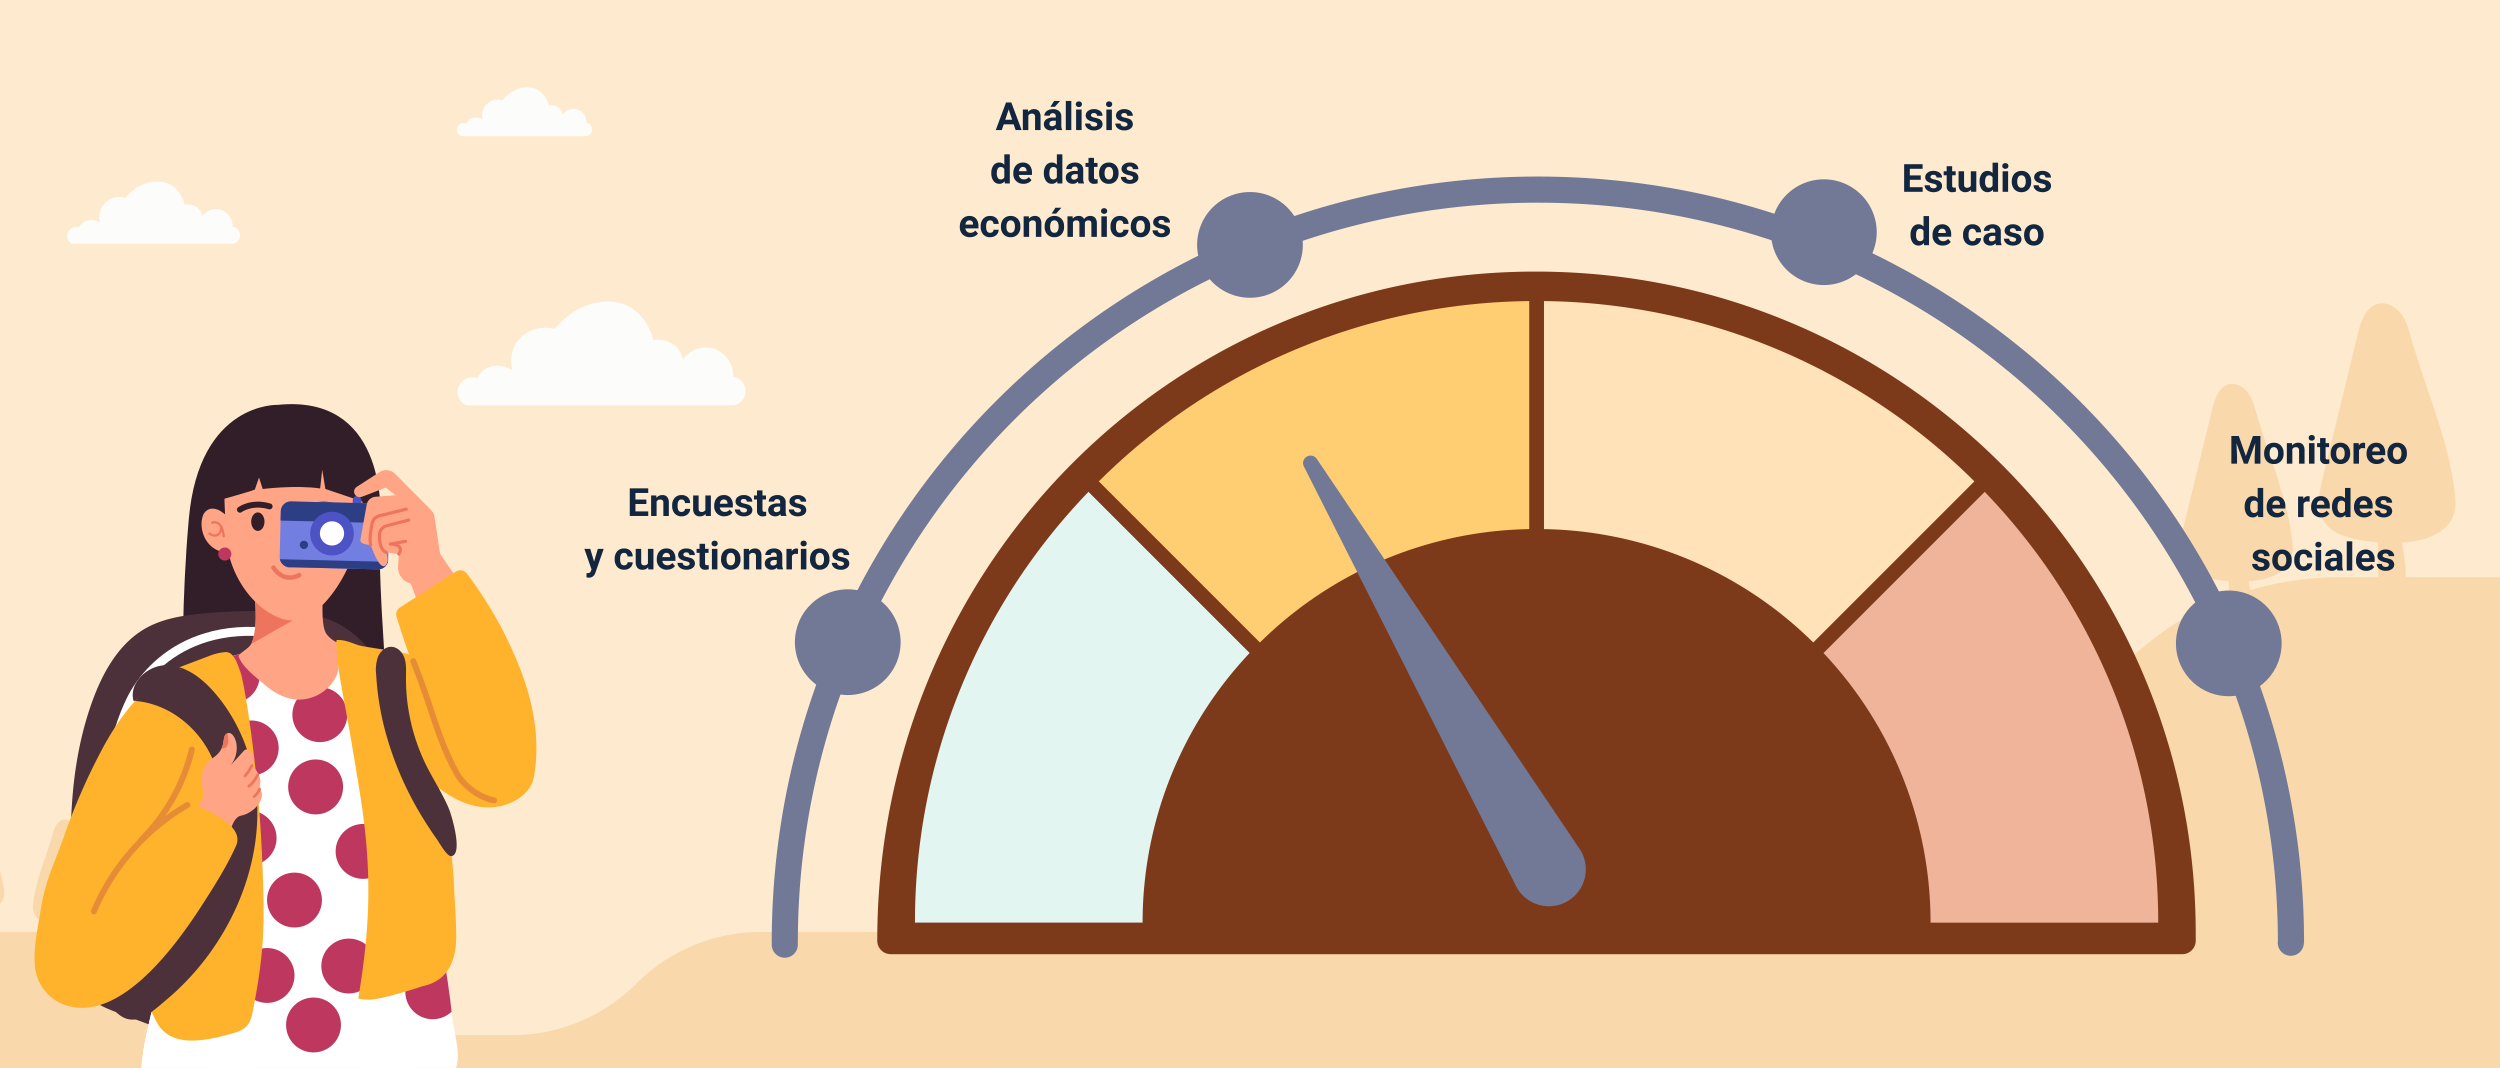 <svg xmlns="http://www.w3.org/2000/svg" xmlns:xlink="http://www.w3.org/1999/xlink" width="1030" height="440" viewBox="0 0 1030 440">
  <rect x="0" y="0" width="1030" height="440" fill="#808080" stroke="none"/>
  <defs>
    <clipPath id="clip-path">
      <path id="Trazado_905365" data-name="Trazado 905365" d="M283,0H0V440H1030V0Z" fill="none"/>
    </clipPath>
    <clipPath id="clip-path-3">
      <path id="Trazado_905375" data-name="Trazado 905375" d="M140.83,264.54a30.307,30.307,0,0,0,5.98,1.86c1.97.42,4.39.58,6.13,1.57,10.1,5.77,13.24,18.31,15.25,27.7q4.755,22.23,7.92,44.69c2.33,16.54,2.69,32.48,5.8,48.87q2.85,15.06,4.47,30.26c.66,6.18,4.45,17.03.33,22.75-4.06,5.64-19.84,4.39-27.46,5.06-22.18,1.95-44.42,3.54-66.72,3.88-8.11.12-16.23.12-24.33-.16-7.39-.25-9.63.13-9.94-6.29-.6-12.3,4.47-26.65,6.52-38.87,1.87-11.17,2.34-23.55,6.08-34.36,6.8-19.66,5.2-40.95,5.62-61.53.17-8.48.71-17.27-.39-25.72-.3-2.31-1.1-4.37-.71-6.7.12-.71-.08-2.28.37-2.84.68-.83,3.05-.81,4.11-.99,5.5,0,12.34-2.46,17.57-3.89a2.55,2.55,0,0,1,1.19-.13,2.221,2.221,0,0,1,1.19.85,67.7,67.7,0,0,0,9.51,9.41,24.34,24.34,0,0,0,12.87,5.15,18.319,18.319,0,0,0,15.02-6.44,9.09,9.09,0,0,0,2.25-6.11c.03-1.24,1.15-8.1-.12-8.72.51.25,1,.47,1.49.68Z" fill="none"/>
    </clipPath>
  </defs>
  <g id="Grupo_1118385" data-name="Grupo 1118385" transform="translate(-284.578 -2428)">
    <path id="Trazado_905320" data-name="Trazado 905320" d="M283,0H0V440H1030V0Z" transform="translate(284.578 2428)" fill="#feebcf"/>
    <g id="Grupo_1118290" data-name="Grupo 1118290" transform="translate(284.578 2428)" clip-path="url(#clip-path)">
      <g id="Grupo_1118289" data-name="Grupo 1118289">
        <path id="Trazado_905321" data-name="Trazado 905321" d="M691.37,380.26c8.4,3.91,14.21,7.94,19.54,15.94" fill="#f9d8ac"/>
        <path id="Trazado_905322" data-name="Trazado 905322" d="M1.07,363.36q-3.18-13.08-6.37-26.15c-.55-2.26-1.5-4.93-3.78-5.41a4.224,4.224,0,0,0-4.02,1.8,12.347,12.347,0,0,0-1.8,4.25c-2.62,9.27-7.26,19.66-8.06,29.27-.47,5.62,4.42,7.62,9.65,7.98-.45,2.71-.92,5.61-.57,7.91.22,1.46-.12,1.84,1.08,2.84.46.38,3.79.54,3.79.68.03-3.82.05-7.64.08-11.46a32.147,32.147,0,0,0,4.24-.61C-2.6,374-.42,373.18.78,371.4c1.54-2.3.95-5.35.29-8.04Z" fill="#f9d8ac"/>
        <path id="Trazado_905323" data-name="Trazado 905323" d="M37.66,369.24q-3.18-13.08-6.37-26.15c-.55-2.26-1.5-4.93-3.78-5.41a4.224,4.224,0,0,0-4.02,1.8,12.347,12.347,0,0,0-1.8,4.25C19.07,353,14.43,363.39,13.63,373c-.47,5.62,4.42,7.62,9.65,7.98-.45,2.71-.92,5.61-.57,7.91.22,1.46-.12,1.84,1.08,2.84.46.38,3.79.54,3.79.68.03-3.82.05-7.64.08-11.46a32.147,32.147,0,0,0,4.24-.61c2.09-.46,4.27-1.28,5.47-3.06C38.91,374.98,38.32,371.93,37.66,369.24Z" fill="#f9d8ac"/>
        <g id="Grupo_1118285" data-name="Grupo 1118285">
          <path id="Trazado_905324" data-name="Trazado 905324" d="M-49.36,424.95a200.078,200.078,0,0,1-.6,27.47H276.66a110.975,110.975,0,0,0-71.3-25.93H160.92a72.58,72.58,0,0,1-51.32-21.26,72.58,72.58,0,0,0-51.32-21.26H-2.5a108.2,108.2,0,0,1-53.65-14.24c3.18,18.25,5.83,36.72,6.78,55.21Z" fill="#f9d8ac"/>
          <g id="Grupo_1118284" data-name="Grupo 1118284">
            <path id="Trazado_905325" data-name="Trazado 905325" d="M17.14,407.8c4.41,0,4.41-6.85,0-6.85s-4.41,6.85,0,6.85Z" fill="#f9d8ac"/>
            <path id="Trazado_905326" data-name="Trazado 905326" d="M65.96,402.75q4.335,3.645,8.67,7.28a2.951,2.951,0,0,0,1.9.81,2.74,2.74,0,0,0,1.97-4.68q-4.335-3.645-8.67-7.28a3,3,0,0,0-1.9-.81,2.74,2.74,0,0,0-1.97,4.68Z" fill="#f9d8ac"/>
          </g>
        </g>
        <path id="Trazado_905327" data-name="Trazado 905327" d="M956.98,196.84q7.23-29.715,14.47-59.44c1.25-5.14,3.41-11.21,8.6-12.29,3.45-.72,7,1.3,9.14,4.1s3.13,6.28,4.09,9.67c5.96,21.08,16.5,44.68,18.31,66.53,1.06,12.78-10.05,17.31-21.94,18.14,1.03,6.17,2.09,12.75,1.29,17.97-.51,3.31.27,4.18-2.45,6.46-1.03.87-8.61,1.22-8.61,1.55q-.09-13.035-.18-26.06a70.845,70.845,0,0,1-9.63-1.4c-4.75-1.05-9.71-2.92-12.42-6.96-3.5-5.22-2.15-12.17-.66-18.27Z" fill="#f9d8ac"/>
        <path id="Trazado_905328" data-name="Trazado 905328" d="M899.52,217.48q5.97-24.525,11.94-49.04c1.03-4.24,2.82-9.25,7.09-10.14,2.84-.59,5.78,1.07,7.54,3.38s2.58,5.18,3.37,7.98c4.91,17.39,13.61,36.86,15.11,54.88.87,10.55-8.29,14.28-18.1,14.96.85,5.09,1.73,10.52,1.06,14.82-.42,2.73.23,3.45-2.02,5.33-.85.72-7.1,1.01-7.1,1.28q-.075-10.74-.14-21.49a59.1,59.1,0,0,1-7.95-1.15c-3.92-.87-8.01-2.41-10.25-5.74-2.89-4.3-1.77-10.04-.55-15.07Z" fill="#f9d8ac"/>
        <path id="Trazado_905329" data-name="Trazado 905329" d="M621.39,303.78q3.84-15.765,7.68-31.54c.66-2.73,1.81-5.95,4.56-6.52a5.115,5.115,0,0,1,4.85,2.17,15.079,15.079,0,0,1,2.17,5.13c3.16,11.19,8.76,23.71,9.72,35.3.56,6.78-5.33,9.19-11.64,9.63.55,3.27,1.11,6.76.68,9.54-.27,1.76.15,2.22-1.3,3.43-.55.46-4.57.65-4.57.82q-.045-6.915-.09-13.83a38.572,38.572,0,0,1-5.11-.74c-2.52-.56-5.15-1.55-6.59-3.69-1.86-2.77-1.14-6.46-.35-9.7Z" fill="#f9d8ac"/>
        <path id="Trazado_905330" data-name="Trazado 905330" d="M523.66,301.46q3.84-15.765,7.68-31.54c.66-2.73,1.81-5.95,4.56-6.52a5.115,5.115,0,0,1,4.85,2.17,15.079,15.079,0,0,1,2.17,5.13c3.16,11.19,8.76,23.71,9.72,35.3.56,6.78-5.33,9.19-11.64,9.63.55,3.27,1.11,6.76.68,9.54-.27,1.76.15,2.22-1.3,3.43-.55.46-4.57.65-4.57.82l-.09-13.83a38.572,38.572,0,0,1-5.11-.74c-2.52-.56-5.15-1.55-6.59-3.69-1.86-2.77-1.14-6.46-.35-9.7Z" fill="#f9d8ac"/>
        <path id="Trazado_905331" data-name="Trazado 905331" d="M373.08,361.49q3.39-13.92,6.77-27.83c.59-2.41,1.6-5.25,4.03-5.76a4.507,4.507,0,0,1,4.28,1.92,13.222,13.222,0,0,1,1.92,4.53c2.79,9.87,7.73,20.92,8.58,31.15.5,5.99-4.71,8.11-10.27,8.49.48,2.89.98,5.97.6,8.41-.24,1.55.13,1.96-1.15,3.02-.48.41-4.03.57-4.03.73q-.045-6.105-.08-12.2a34.071,34.071,0,0,1-4.51-.65c-2.22-.49-4.55-1.37-5.82-3.26-1.64-2.44-1.01-5.7-.31-8.56Z" fill="#f9d8ac"/>
        <path id="Trazado_905332" data-name="Trazado 905332" d="M414.66,345.79q3.81-15.675,7.63-31.34c.66-2.71,1.8-5.91,4.53-6.48a5.068,5.068,0,0,1,4.82,2.16,15.108,15.108,0,0,1,2.16,5.1c3.14,11.11,8.7,23.56,9.66,35.08.56,6.74-5.3,9.13-11.57,9.56.54,3.25,1.1,6.72.68,9.47-.27,1.74.14,2.2-1.29,3.41-.55.46-4.54.64-4.54.82l-.09-13.74a36.508,36.508,0,0,1-5.08-.74c-2.5-.56-5.12-1.54-6.55-3.67-1.85-2.75-1.13-6.41-.35-9.63Z" fill="#f9d8ac"/>
        <g id="Grupo_1118288" data-name="Grupo 1118288">
          <path id="Trazado_905333" data-name="Trazado 905333" d="M95.1,452.42a110.975,110.975,0,0,1,71.3-25.93h44.44a72.58,72.58,0,0,0,51.32-21.26h0a72.58,72.58,0,0,1,51.32-21.26h60.78a108.189,108.189,0,0,0,76.52-31.7h0a108.232,108.232,0,0,1,76.52-31.7H691.22a87.394,87.394,0,0,0,35.72-7.78,132.28,132.28,0,0,1,53.86-11.26h12.86c29.23,0,57.25-9.27,77.92-25.78l15.24-12.17c20.67-16.51,48.69-25.78,77.92-25.78h93.27V452.42H95.1Z" fill="#f9d8ac"/>
          <path id="Trazado_905334" data-name="Trazado 905334" d="M1058,294.3h-41.25c-13.7,0-26.84,4.43-36.53,12.31h0c-9.69,7.88-22.83,12.31-36.53,12.31H883.45c-10.57,0-20.7,3.41-28.17,9.49l-.87.71c-7.47,6.08-17.6,9.49-28.17,9.49h0c-10.57,0-20.7,3.41-28.17,9.49l-49.9,40.59c-7.47,6.08-17.6,9.49-28.17,9.49H689.88c-10.57,0-20.7-3.41-28.17-9.49L649.2,378.52c-8.33-6.78-19.64-10.59-31.42-10.59h0c-11.79,0-23.09,3.81-31.42,10.59l-28.02,22.79c-7.41,6.03-17.46,9.41-27.93,9.41h0c-10.48,0-20.53,3.39-27.93,9.41l-3.9,3.17c-7.41,6.03-17.46,9.41-27.93,9.41h-33.5c-10.38,0-20.34,3.32-27.73,9.25l-13.06,10.47h661.66V294.31Z" fill="#f9d8ac"/>
          <g id="Grupo_1118286" data-name="Grupo 1118286">
            <path id="Trazado_905335" data-name="Trazado 905335" d="M625.41,387.94c-4.41,0-4.41-6.85,0-6.85s4.41,6.85,0,6.85Z" fill="#f9d8ac"/>
            <path id="Trazado_905336" data-name="Trazado 905336" d="M602.82,394.18c-4.41,0-4.41-6.85,0-6.85s4.41,6.85,0,6.85Z" fill="#f9d8ac"/>
            <path id="Trazado_905337" data-name="Trazado 905337" d="M785.42,381.42c-4.41,0-4.41-6.85,0-6.85s4.41,6.85,0,6.85Z" fill="#f9d8ac"/>
            <path id="Trazado_905338" data-name="Trazado 905338" d="M618.23,402.44c-4.41,0-4.41-6.85,0-6.85s4.41,6.85,0,6.85Z" fill="#f9d8ac"/>
            <path id="Trazado_905339" data-name="Trazado 905339" d="M809.38,366.75c-4.41,0-4.41-6.85,0-6.85s4.41,6.85,0,6.85Z" fill="#f9d8ac"/>
            <path id="Trazado_905340" data-name="Trazado 905340" d="M900.33,342.32c-4.41,0-4.41-6.85,0-6.85s4.41,6.85,0,6.85Z" fill="#f9d8ac"/>
            <path id="Trazado_905341" data-name="Trazado 905341" d="M1006.78,322.47c-4.41,0-4.41-6.85,0-6.85s4.41,6.85,0,6.85Z" fill="#f9d8ac"/>
            <path id="Trazado_905342" data-name="Trazado 905342" d="M970.59,343.03c-4.41,0-4.41-6.85,0-6.85s4.41,6.85,0,6.85Z" fill="#f9d8ac"/>
            <path id="Trazado_905343" data-name="Trazado 905343" d="M1037.77,350.21q-5.67-2.79-11.35-5.58a2.757,2.757,0,0,1-.98-3.75,2.808,2.808,0,0,1,3.75-.98q5.67,2.79,11.35,5.58a2.757,2.757,0,0,1,.98,3.75,2.808,2.808,0,0,1-3.75.98Z" fill="#f9d8ac"/>
            <path id="Trazado_905344" data-name="Trazado 905344" d="M895.38,383.77q-5.34,1.26-10.68,2.51a2.739,2.739,0,0,1-1.46-5.28q5.34-1.26,10.68-2.51a2.739,2.739,0,0,1,1.46,5.28Z" fill="#f9d8ac"/>
            <path id="Trazado_905345" data-name="Trazado 905345" d="M954.34,366.74q-.945,5.34-1.88,10.68a2.741,2.741,0,0,1-3.37,1.91,2.809,2.809,0,0,1-1.91-3.37q.945-5.34,1.88-10.68a2.749,2.749,0,0,1,3.37-1.91,2.809,2.809,0,0,1,1.91,3.37Z" fill="#f9d8ac"/>
            <path id="Trazado_905346" data-name="Trazado 905346" d="M646.13,394.48l10.55,2.97a2.739,2.739,0,0,1-1.46,5.28l-10.55-2.97a2.739,2.739,0,0,1,1.46-5.28Z" fill="#f9d8ac"/>
            <path id="Trazado_905347" data-name="Trazado 905347" d="M809.28,390.15q-4.665-3.2-9.34-6.4a2.972,2.972,0,0,1-1.29-1.62,2.8,2.8,0,0,1,.24-2.12,2.77,2.77,0,0,1,3.73-1.05q4.665,3.2,9.34,6.4a2.972,2.972,0,0,1,1.29,1.62,2.8,2.8,0,0,1-.24,2.12,2.77,2.77,0,0,1-3.73,1.05Z" fill="#f9d8ac"/>
            <path id="Trazado_905348" data-name="Trazado 905348" d="M874,351.06c-1.89-2.09-3.79-4.17-5.68-6.25a2.873,2.873,0,0,1-.8-1.94,2.827,2.827,0,0,1,.8-1.94,2.752,2.752,0,0,1,3.88,0l5.68,6.25a2.873,2.873,0,0,1,.8,1.94,2.827,2.827,0,0,1-.8,1.94,2.752,2.752,0,0,1-3.88,0Z" fill="#f9d8ac"/>
          </g>
          <g id="Grupo_1118287" data-name="Grupo 1118287">
            <path id="Trazado_905349" data-name="Trazado 905349" d="M920.57,283.92c-4.41,0-4.41-6.85,0-6.85s4.41,6.85,0,6.85Z" fill="#f9d8ac"/>
            <path id="Trazado_905350" data-name="Trazado 905350" d="M979.67,276.49c-4.41,0-4.41-6.85,0-6.85s4.41,6.85,0,6.85Z" fill="#f9d8ac"/>
            <path id="Trazado_905351" data-name="Trazado 905351" d="M944.53,269.25c-4.41,0-4.41-6.85,0-6.85s4.41,6.85,0,6.85Z" fill="#f9d8ac"/>
            <path id="Trazado_905352" data-name="Trazado 905352" d="M736.02,340.52c-4.41,0-4.41-6.85,0-6.85s4.41,6.85,0,6.85Z" fill="#f9d8ac"/>
            <path id="Trazado_905353" data-name="Trazado 905353" d="M715.58,365.72c-4.41,0-4.41-6.85,0-6.85s4.41,6.85,0,6.85Z" fill="#f9d8ac"/>
            <path id="Trazado_905354" data-name="Trazado 905354" d="M696.42,348.54c-4.41,0-4.41-6.85,0-6.85s4.41,6.85,0,6.85Z" fill="#f9d8ac"/>
            <path id="Trazado_905355" data-name="Trazado 905355" d="M550.48,356.92c-4.41,0-4.41-6.85,0-6.85s4.41,6.85,0,6.85Z" fill="#f9d8ac"/>
            <path id="Trazado_905356" data-name="Trazado 905356" d="M520.16,372.21c-4.41,0-4.41-6.85,0-6.85s4.41,6.85,0,6.85Z" fill="#f9d8ac"/>
            <path id="Trazado_905357" data-name="Trazado 905357" d="M945.82,293.11q-4.665-3.2-9.34-6.4a2.972,2.972,0,0,1-1.29-1.62,2.8,2.8,0,0,1,.24-2.12,2.77,2.77,0,0,1,3.73-1.05q4.665,3.2,9.34,6.4a2.972,2.972,0,0,1,1.29,1.62,2.8,2.8,0,0,1-.24,2.12,2.77,2.77,0,0,1-3.73,1.05Z" fill="#f9d8ac"/>
            <path id="Trazado_905358" data-name="Trazado 905358" d="M778.51,333.14q-4.665-3.2-9.34-6.4a2.972,2.972,0,0,1-1.29-1.62,2.8,2.8,0,0,1,.24-2.12,2.77,2.77,0,0,1,3.73-1.05q4.665,3.2,9.34,6.4a2.972,2.972,0,0,1,1.29,1.62,2.8,2.8,0,0,1-.24,2.12,2.77,2.77,0,0,1-3.73,1.05Z" fill="#f9d8ac"/>
            <path id="Trazado_905359" data-name="Trazado 905359" d="M647.59,343.48q-4.335,3.645-8.67,7.28a2.951,2.951,0,0,1-1.9.81,2.74,2.74,0,0,1-1.97-4.68q4.335-3.645,8.67-7.28a3,3,0,0,1,1.9-.81,2.74,2.74,0,0,1,1.97,4.68Z" fill="#f9d8ac"/>
            <path id="Trazado_905360" data-name="Trazado 905360" d="M354.62,407.8c-4.41,0-4.41-6.85,0-6.85s4.41,6.85,0,6.85Z" fill="#f9d8ac"/>
            <path id="Trazado_905361" data-name="Trazado 905361" d="M305.79,402.75q-4.335,3.645-8.67,7.28a2.951,2.951,0,0,1-1.9.81,2.74,2.74,0,0,1-1.97-4.68q4.335-3.645,8.67-7.28a3,3,0,0,1,1.9-.81,2.74,2.74,0,0,1,1.97,4.68Z" fill="#f9d8ac"/>
            <path id="Trazado_905362" data-name="Trazado 905362" d="M461.71,379.23q-4.335,3.645-8.67,7.28a2.951,2.951,0,0,1-1.9.81,2.74,2.74,0,0,1-1.97-4.68q4.335-3.645,8.67-7.28a2.951,2.951,0,0,1,1.9-.81,2.74,2.74,0,0,1,1.97,4.68Z" fill="#f9d8ac"/>
            <path id="Trazado_905363" data-name="Trazado 905363" d="M524.26,355.66q-5.16-2.325-10.33-4.64a2.916,2.916,0,0,1-1.55-1.36,2.743,2.743,0,0,1-.14-2.12,2.788,2.788,0,0,1,3.49-1.7q5.16,2.325,10.33,4.64a2.916,2.916,0,0,1,1.55,1.36,2.743,2.743,0,0,1,.14,2.12,2.788,2.788,0,0,1-3.49,1.7Z" fill="#f9d8ac"/>
            <path id="Trazado_905364" data-name="Trazado 905364" d="M1018.91,271.2l-5.68-6.25a2.873,2.873,0,0,1-.8-1.94,2.827,2.827,0,0,1,.8-1.94,2.752,2.752,0,0,1,3.88,0l5.68,6.25a2.873,2.873,0,0,1,.8,1.94,2.827,2.827,0,0,1-.8,1.94,2.752,2.752,0,0,1-3.88,0Z" fill="#f9d8ac"/>
          </g>
        </g>
      </g>
    </g>
    <g id="Grupo_1118291" data-name="Grupo 1118291" transform="translate(284.578 2428)">
      <path id="Trazado_905366" data-name="Trazado 905366" d="M949.27,388.4c0-174.33-141.32-315.66-315.66-315.66S317.95,214.06,317.95,388.4h.08a5.288,5.288,0,0,0-.08.8,5.38,5.38,0,0,0,10.76,0,5.165,5.165,0,0,0-.08-.8h.08c0-168.39,136.51-304.89,304.89-304.89S938.15,219.69,938.49,387.79a6,6,0,0,0-.06.61,5.38,5.38,0,1,0,10.76,0h.07Z" fill="#727997"/>
      <path id="Trazado_905367" data-name="Trazado 905367" d="M371.06,264.58a21.78,21.78,0,1,1-21.78-21.78A21.778,21.778,0,0,1,371.06,264.58Z" fill="#727997"/>
      <path id="Trazado_905368" data-name="Trazado 905368" d="M536.77,100.9a21.78,21.78,0,1,1-21.78-21.78A21.778,21.778,0,0,1,536.77,100.9Z" fill="#727997"/>
      <path id="Trazado_905369" data-name="Trazado 905369" d="M773.21,95.66a21.78,21.78,0,1,1-21.78-21.78A21.778,21.778,0,0,1,773.21,95.66Z" fill="#727997"/>
      <circle id="Elipse_11609" data-name="Elipse 11609" cx="21.78" cy="21.78" r="21.78" transform="translate(893.274 283.081) rotate(-80.78)" fill="#727997"/>
    </g>
    <path id="Trazado_905370" data-name="Trazado 905370" d="M649.57,112.4c-158.39-9.55-288.14,115.87-288.14,275.17h0a5.55,5.55,0,0,0,5.55,5.55H899.09a5.55,5.55,0,0,0,5.55-5.55v-2.99c0-145.02-112.76-263.6-255.06-272.18Z" transform="translate(284.578 2428)" fill="#7d3a1b"/>
    <g id="Grupo_1118309" data-name="Grupo 1118309" transform="translate(284.578 2428)" clip-path="url(#clip-path)">
      <g id="Grupo_1118308" data-name="Grupo 1118308">
        <path id="Trazado_905371" data-name="Trazado 905371" d="M114.48,166.8S82.1,165.49,77.8,213.69c-3.06,34.3-2.42,63.88-2.42,63.88l83.35-2.65s-3.15-43.36-2.1-55.62.8-56.81-42.14-52.5Z" fill="#311e28"/>
        <g id="Grupo_1118307" data-name="Grupo 1118307">
          <g id="Grupo_1118292" data-name="Grupo 1118292">
            <path id="Trazado_905372" data-name="Trazado 905372" d="M158.84,280.57a39.977,39.977,0,0,0-34.87-28.06,229.62,229.62,0,0,0-40.11.23c-8.24.77-16.66,2.05-23.86,6.13-10.72,6.07-17.29,17.5-21.59,29.04-12.52,33.61-9.74,70.73-6.8,106.47.45,5.45,1.04,11.27,4.48,15.51,3.05,3.76,7.81,5.62,12.34,7.32q14.16,5.31,28.31,10.62c3.57,1.34,7.61,2.67,11.06,1.05,3.47-1.63,5.06-5.7,5.68-9.48s.64-7.78,2.35-11.21c3.23-6.45,11.1-8.7,17.25-12.46,13.48-8.25,19.29-24.64,23.16-39.96,7.78-30.75,24.85-36.36,24.79-68.08l-2.21-7.12Z" fill="#4c303a"/>
            <path id="Trazado_905373" data-name="Trazado 905373" d="M139.64,267.97c-53.02-20.97-78.08,4.97-85.6,20.19s-9.62,32.49-10.86,49.41c-1.45,19.84.57,49.97,1.21,69.85" fill="none" stroke="#fff" stroke-miterlimit="10" stroke-width="3.69"/>
          </g>
          <g id="Grupo_1118294" data-name="Grupo 1118294">
            <path id="Trazado_905374" data-name="Trazado 905374" d="M140.83,264.54a30.307,30.307,0,0,0,5.98,1.86c1.97.42,4.39.58,6.13,1.57,10.1,5.77,13.24,18.31,15.25,27.7q4.755,22.23,7.92,44.69c2.33,16.54,2.69,32.48,5.8,48.87q2.85,15.06,4.47,30.26c.66,6.18,4.45,17.03.33,22.75-4.06,5.64-19.84,4.39-27.46,5.06-22.18,1.95-44.42,3.54-66.72,3.88-8.11.12-16.23.12-24.33-.16-7.39-.25-9.63.13-9.94-6.29-.6-12.3,4.47-26.65,6.52-38.87,1.87-11.17,2.34-23.55,6.08-34.36,6.8-19.66,5.2-40.95,5.62-61.53.17-8.48.71-17.27-.39-25.72-.3-2.31-1.1-4.37-.71-6.7.12-.71-.08-2.28.37-2.84.68-.83,3.05-.81,4.11-.99,5.5,0,12.34-2.46,17.57-3.89a2.55,2.55,0,0,1,1.19-.13,2.221,2.221,0,0,1,1.19.85,67.7,67.7,0,0,0,9.51,9.41,24.34,24.34,0,0,0,12.87,5.15,18.319,18.319,0,0,0,15.02-6.44,9.09,9.09,0,0,0,2.25-6.11c.03-1.24,1.15-8.1-.12-8.72.51.25,1,.47,1.49.68Z" fill="#fff"/>
            <g id="Grupo_1118293" data-name="Grupo 1118293" clip-path="url(#clip-path-3)">
              <circle id="Elipse_11610" data-name="Elipse 11610" cx="11.31" cy="11.31" r="11.31" transform="translate(82.069 286.799) rotate(-76.72)" fill="#be375f"/>
              <circle id="Elipse_11611" data-name="Elipse 11611" cx="11.31" cy="11.31" r="11.31" transform="translate(89.901 316.557) rotate(-76.72)" fill="#be375f"/>
              <circle id="Elipse_11612" data-name="Elipse 11612" cx="11.31" cy="11.31" r="11.31" transform="translate(120.46 283.14)" fill="#be375f"/>
              <circle id="Elipse_11613" data-name="Elipse 11613" cx="11.31" cy="11.31" r="11.31" transform="matrix(0.233, -0.973, 0.973, 0.233, 116.401, 332.589)" fill="#be375f"/>
              <circle id="Elipse_11614" data-name="Elipse 11614" cx="11.31" cy="11.31" r="11.31" transform="translate(91.33 333.98)" fill="#be375f"/>
              <circle id="Elipse_11615" data-name="Elipse 11615" cx="11.31" cy="11.31" r="11.31" transform="translate(135.999 359.221) rotate(-76.83)" fill="#be375f"/>
              <circle id="Elipse_11616" data-name="Elipse 11616" cx="11.31" cy="11.31" r="11.31" transform="translate(144.039 434.076) rotate(-45)" fill="#fff"/>
              <circle id="Elipse_11617" data-name="Elipse 11617" cx="11.31" cy="11.31" r="11.31" transform="translate(105.339 370.827) rotate(-45)" fill="#be375f"/>
              <circle id="Elipse_11618" data-name="Elipse 11618" cx="11.31" cy="11.31" r="11.31" transform="translate(98.72 390.58)" fill="#be375f"/>
              <circle id="Elipse_11619" data-name="Elipse 11619" cx="11.31" cy="11.31" r="11.31" transform="translate(127.714 397.253) rotate(-42.31)" fill="#be375f"/>
              <circle id="Elipse_11620" data-name="Elipse 11620" cx="11.31" cy="11.31" r="11.31" transform="translate(46.642 428.424) rotate(-45)" fill="#fff"/>
              <circle id="Elipse_11621" data-name="Elipse 11621" cx="11.31" cy="11.31" r="11.31" transform="translate(82.513 441.796) rotate(-76.72)" fill="#fff"/>
              <circle id="Elipse_11622" data-name="Elipse 11622" cx="11.31" cy="11.31" r="11.31" transform="translate(113.171 422.295) rotate(-45)" fill="#be375f"/>
              <circle id="Elipse_11623" data-name="Elipse 11623" cx="11.31" cy="11.31" r="11.31" transform="matrix(0.682, -0.731, 0.731, 0.682, 162.307, 409.172)" fill="#be375f"/>
            </g>
          </g>
          <g id="Grupo_1118298" data-name="Grupo 1118298">
            <path id="Trazado_905376" data-name="Trazado 905376" d="M139.46,273.85a11.343,11.343,0,0,1-2.25,7,17.357,17.357,0,0,1-15.02,7.38c-4.79-.35-9.24-2.77-12.87-5.9s-9.11-7.17-10.93-11.61c-.61-1.48,4.22-3.19,5.31-5.83,1.93-4.67,1.8-11.39,1.41-17.47a32.468,32.468,0,0,0,12.17,4.89c6.34,1.05,11.5-1.96,15.47-6.39.22,2.82.02,5.75.2,8.49.15,2.21.38,5.17,1.7,6.99a11.661,11.661,0,0,0,5.18,3.68c.35,2.43-.36,7.65-.39,8.78Z" fill="#ffa485"/>
            <path id="Trazado_905377" data-name="Trazado 905377" d="M103.71,264.89c1.93-4.67,1.8-11.39,1.41-17.47a32.468,32.468,0,0,0,12.17,4.89,14.677,14.677,0,0,0,9.45-1.55,21.034,21.034,0,0,0,4.17-1.16l.14.05-27.58,15.73a3.582,3.582,0,0,0,.24-.48Z" fill="#ed755d"/>
            <path id="Trazado_905378" data-name="Trazado 905378" d="M92.58,227.59c.33.06.67.1,1.02.13a1.9,1.9,0,0,0,.86-.07,1.08,1.08,0,0,0,.53-.59c2.86-6.04,3.09-11.71-3.7-16.19a6.384,6.384,0,0,0-4.23-1.29,4.325,4.325,0,0,0-3.51,3.05c-1.73,5.17.88,13.63,9.03,14.98Z" fill="#ffa485"/>
            <path id="Trazado_905379" data-name="Trazado 905379" d="M146.75,226.44c-.34.01-.68,0-1.02-.01a1.819,1.819,0,0,1-.84-.19,1.089,1.089,0,0,1-.45-.66c-2.04-6.37-1.5-12.02,5.82-15.56a6.373,6.373,0,0,1,4.36-.72,4.306,4.306,0,0,1,3.07,3.49c1.03,5.36-2.68,13.39-10.95,13.64Z" fill="#ffa485"/>
            <path id="Trazado_905380" data-name="Trazado 905380" d="M92.71,204.62c5.22-2.49,8.26-9,13.17-12.25a18.965,18.965,0,0,1,8.71-2.75,39.205,39.205,0,0,1,11.7.61,53.215,53.215,0,0,1,21.11,9.81,3.03,3.03,0,0,0,2.04.71c.1,10.52-.99,20.36-4.73,29.85a61.328,61.328,0,0,1-3.54,7.44c-5.4,9.62-14.82,20.64-25.49,16.73-9.97-3.65-17.91-13.79-21.06-25.04-1.24-4.45-1.3-9.16-1.64-13.84-.27-3.72-.43-7.46-.53-11.2a2.333,2.333,0,0,0,.25-.07Z" fill="#ffa485"/>
            <g id="Grupo_1118297" data-name="Grupo 1118297">
              <g id="Grupo_1118295" data-name="Grupo 1118295">
                <path id="Trazado_905381" data-name="Trazado 905381" d="M148.48,219.75a11.233,11.233,0,0,1,1.38-3.49c.86-1.32,2.16-2.31,4.07-1.46" fill="none" stroke="#ed755d" stroke-linecap="round" stroke-miterlimit="10" stroke-width="0.94"/>
                <path id="Trazado_905382" data-name="Trazado 905382" d="M154.5,219.41s-4.45,2.45-4.65-3.14" fill="none" stroke="#ed755d" stroke-linecap="round" stroke-miterlimit="10" stroke-width="0.94"/>
              </g>
              <g id="Grupo_1118296" data-name="Grupo 1118296">
                <path id="Trazado_905383" data-name="Trazado 905383" d="M92.17,220.98a11.4,11.4,0,0,0-.9-3.64c-.67-1.42-1.84-2.58-3.84-1.99" fill="none" stroke="#ed755d" stroke-linecap="round" stroke-miterlimit="10" stroke-width="0.94"/>
                <path id="Trazado_905384" data-name="Trazado 905384" d="M86.25,219.84s4.09,3.02,5.02-2.49" fill="none" stroke="#ed755d" stroke-linecap="round" stroke-miterlimit="10" stroke-width="0.94"/>
              </g>
              <ellipse id="Elipse_11624" data-name="Elipse 11624" cx="2.74" cy="3.81" rx="2.74" ry="3.81" transform="translate(131.59 211.12)" fill="#311e28"/>
              <path id="Trazado_905385" data-name="Trazado 905385" d="M140.69,209.99s-4.75-3.57-12.22-1.36" fill="none" stroke="#311e28" stroke-linecap="round" stroke-miterlimit="10" stroke-width="2.46"/>
              <ellipse id="Elipse_11625" data-name="Elipse 11625" cx="2.74" cy="3.81" rx="2.74" ry="3.81" transform="translate(103.49 211.12)" fill="#311e28"/>
              <path id="Trazado_905386" data-name="Trazado 905386" d="M98.85,209.99s4.75-3.57,12.22-1.36" fill="none" stroke="#311e28" stroke-linecap="round" stroke-miterlimit="10" stroke-width="2.46"/>
              <path id="Trazado_905387" data-name="Trazado 905387" d="M123.28,236.92s-6.05,3.81-10.63-3.07" fill="none" stroke="#ed755d" stroke-linecap="round" stroke-miterlimit="10" stroke-width="1.85"/>
            </g>
            <path id="Trazado_905388" data-name="Trazado 905388" d="M90.58,205.99s12.48-3.44,14.42-4.3l1.72-4.95,1.51,4.73s13.56-1.72,23.67-.22l.86-7.75,1.29,7.96,17.21,5.81.22-12.7-29.91-13.56-29.7,13.34-1.29,11.62Z" fill="#311e28"/>
          </g>
          <path id="Trazado_905389" data-name="Trazado 905389" d="M119.93,218.59l-2.55,12.16a1.86,1.86,0,0,0,2.22,2.2l1.08-.24" fill="none" stroke="#ed755d" stroke-linecap="round" stroke-miterlimit="10" stroke-width="1.85"/>
          <g id="Grupo_1118300" data-name="Grupo 1118300">
            <path id="Trazado_905390" data-name="Trazado 905390" d="M115.69,210.64l-.46,18.8a4.937,4.937,0,0,0,.09.95,4.158,4.158,0,0,0,3.96,3.3l36.4.89a4.159,4.159,0,0,0,4.13-3.1,4.1,4.1,0,0,0,.14-.94l.46-18.8a4.162,4.162,0,0,0-4.06-4.25l-36.4-.89a4.16,4.16,0,0,0-4.25,4.05Z" fill="#737fe0"/>
            <rect id="Rectángulo_408989" data-name="Rectángulo 408989" width="3.6" height="5.41" rx="1.8" transform="matrix(-1, -0.024, 0.024, -1, 148.849, 209.774)" fill="#4d53c5"/>
            <g id="Grupo_1118299" data-name="Grupo 1118299">
              <path id="Trazado_905391" data-name="Trazado 905391" d="M115.69,210.64l-.09,3.85,44.71,1.09.09-3.85a4.162,4.162,0,0,0-4.06-4.25l-36.4-.89a4.16,4.16,0,0,0-4.25,4.05Z" fill="#2c3e84"/>
              <path id="Trazado_905392" data-name="Trazado 905392" d="M115.32,230.39a4.158,4.158,0,0,0,3.96,3.3l36.4.89a4.159,4.159,0,0,0,4.13-3.1l-44.49-1.09Z" fill="#2c3e84"/>
            </g>
            <path id="Trazado_905393" data-name="Trazado 905393" d="M127.79,219.63a9,9,0,1,0,9.22-8.78,9,9,0,0,0-9.22,8.78Z" fill="#4d53c5"/>
            <path id="Trazado_905394" data-name="Trazado 905394" d="M131.81,219.64a4.977,4.977,0,1,0,5.1-4.85A4.98,4.98,0,0,0,131.81,219.64Z" fill="#fff"/>
            <path id="Trazado_905395" data-name="Trazado 905395" d="M123.54,224.24a1.7,1.7,0,1,0,1.92-1.44A1.695,1.695,0,0,0,123.54,224.24Z" fill="#2c3e84"/>
          </g>
          <g id="Grupo_1118304" data-name="Grupo 1118304">
            <g id="Grupo_1118303" data-name="Grupo 1118303">
              <g id="Grupo_1118302" data-name="Grupo 1118302">
                <path id="Trazado_905396" data-name="Trazado 905396" d="M181.31,228.17l24.02,35.03-20.89,18.51-15.26-41.43Z" fill="#ffa485"/>
                <g id="Grupo_1118301" data-name="Grupo 1118301">
                  <path id="Trazado_905397" data-name="Trazado 905397" d="M178.07,210.77l-15.2-15.5a5.226,5.226,0,0,0-6.56-.73l-9.35,6.05a2.3,2.3,0,0,0,1.91,4.14l.1-.03c3.3-1.17,10.02-3.86,10.02-3.86l3.85,3.18,15.22,6.75Z" fill="#ffa485"/>
                  <path id="Trazado_905398" data-name="Trazado 905398" d="M148.49,222.3l2.59-14.39a3.941,3.941,0,0,1,3.56-3.23l16.17-1.31,7.26,7.4a3.291,3.291,0,0,1,.91,1.83l3.41,22.76-7.32,13.75-6.02-8.78h0a6.673,6.673,0,0,1-5.03-6.87l.3-5.16-5.18-.73s1.46,5.3-.96,5.69-5.45-8.75-5.45-8.75-4.64-.04-4.25-2.21Z" fill="#ffa485"/>
                </g>
              </g>
              <path id="Trazado_905399" data-name="Trazado 905399" d="M167.12,223.03l-6.33,1.13s6.14-.08,3.52,4.14" fill="none" stroke="#ed755d" stroke-linecap="round" stroke-linejoin="round" stroke-width="1.32"/>
              <path id="Trazado_905400" data-name="Trazado 905400" d="M168.38,214.27l-8.96,2.31a3.946,3.946,0,0,0-3.05,4.19s-.22,5.86,2.78,6.8" fill="none" stroke="#ed755d" stroke-linecap="round" stroke-linejoin="round" stroke-width="1.32"/>
              <path id="Trazado_905401" data-name="Trazado 905401" d="M167.38,209.77l-11.28,2.78a4.26,4.26,0,0,0-2.91,3.88s-1.21,5.37-.46,8.08" fill="none" stroke="#ed755d" stroke-linecap="round" stroke-linejoin="round" stroke-width="1.32"/>
            </g>
            <path id="Trazado_905402" data-name="Trazado 905402" d="M139.33,274.42c.7,5.11,1.64,10.18,2.6,15.25,2.61,13.75,6.42,37.45,6.83,40.19,4.51,29.82,3.79,51.75-1.15,81.5,2.99.94,7.04.4,10.05-.32q8.13-1.935,16.06-4.6c2.14-.72,14.24-1.91,14.24-20.59,0-6.41-.54-13.11-.85-19.71a193.332,193.332,0,0,0-6.22-41.43c21.45,16.38,35.4,2.41,35.51,2.02a12.619,12.619,0,0,0,3.71-7.5c2.42-14.32-.29-29.13-5.44-42.71a162.045,162.045,0,0,0-16.05-31.31q-2.97-4.53-6.21-8.83a3.469,3.469,0,0,0-4.65-.85l-22.93,14.71a3.46,3.46,0,0,0-1.43,3.97c1.49,4.65,4.21,13.21,5.16,15.37-4.6-1.31-18.59-2.97-21.05-3.81-2.86-.98-5.74-2.3-8.76-2.07-.58.04.47,9.92.58,10.73Z" fill="#ffb22b"/>
            <path id="Trazado_905403" data-name="Trazado 905403" d="M170.29,272.44c8.28,20.62,9.64,31.09,17.88,46.18,2.76,5.05,9.51,10.19,15.39,11.09" fill="none" stroke="#e68b36" stroke-linecap="round" stroke-miterlimit="10" stroke-width="2.46"/>
          </g>
          <g id="Grupo_1118306" data-name="Grupo 1118306">
            <path id="Trazado_905404" data-name="Trazado 905404" d="M51.08,327c-.92-15.25-1.49-32.6,9.76-44.16,4.61-4.85,10.73-7.04,16.69-9.3,2.91-1.1,5.81-2.22,8.73-3.31a22.251,22.251,0,0,1,6.77-1.58c3.58.04,4.87,5.35,5.99,8.12,1.36,3.37,7.22,36.64,8.92,75.46,1.15,26.22,1.36,38.33-3.72,64.03-.44,2.23-.95,4.56-2.38,6.27-1.53,1.82-3.86,2.62-6.09,3.24-9.86,2.7-24.88,6.61-30.99-4.32-7.53-13.47-10.84-32.29-12.45-47.61-.67-6.31.76-12.38.49-18.76-.4-9.36-1.13-18.71-1.69-28.06Z" fill="#ffb22b"/>
            <path id="Trazado_905405" data-name="Trazado 905405" d="M98.08,372.16c6.07-14.17,9.03-29.79,7.6-45.14s-7.38-30.39-17.56-41.97c-5.09-5.79-11.84-10.93-19.55-10.98S53.02,281.29,55,288.74c14.09.78,26.8,10.81,32.47,23.72s4.82,28.15-.58,41.18-15.02,24-26.12,32.71c-3.92,3.07-8.07,5.93-11.34,9.67-5.5,6.29-7.83,16.34-.23,22.13,6.86,5.22,13.5-1.35,18.89-5.84a107.759,107.759,0,0,0,29.99-40.14Z" fill="#4c303a"/>
            <g id="Grupo_1118305" data-name="Grupo 1118305">
              <path id="Trazado_905406" data-name="Trazado 905406" d="M77.73,337.09s6.21-7.35,6.11-9.57-2.93-10.7,3.71-15.13,3.18-8.98,6.13-10.26,6.29,7.04,1.31,13.22l5.53-6.07a1.52,1.52,0,0,1,1.51-.47,3.126,3.126,0,0,1,2.15,2.48c.82,2.99-.69,4.09.42,4.98s3.13,4.2,2.6,6.53.51,2.74.68,4.02c.5,3.94-4.08,8.32-8.55,9.22s-5.31,11.31-5.31,11.31L77.72,337.1Z" fill="#ffa485"/>
              <path id="Trazado_905407" data-name="Trazado 905407" d="M103.79,315.4a23.986,23.986,0,0,1-2.82,4.29" fill="none" stroke="#ed755d" stroke-linecap="round" stroke-linejoin="round" stroke-width="1.15"/>
              <path id="Trazado_905408" data-name="Trazado 905408" d="M106.27,319.14s-1.83,3.5-3.75,4.76" fill="none" stroke="#ed755d" stroke-linecap="round" stroke-linejoin="round" stroke-width="1.15"/>
              <path id="Trazado_905409" data-name="Trazado 905409" d="M106.94,325.15a6.5,6.5,0,0,1-2.28,3.01" fill="none" stroke="#ed755d" stroke-linecap="round" stroke-linejoin="round" stroke-width="1.15"/>
              <path id="Trazado_905410" data-name="Trazado 905410" d="M93.69,302.13s1.77,6.59-2.38,6.23l.42-1.09a20.436,20.436,0,0,0,.51-2.74s.25-2.16,1.45-2.4Z" fill="#ed755d"/>
            </g>
            <path id="Trazado_905411" data-name="Trazado 905411" d="M21.99,356.2c1.31-3.43,2.71-6.89,4.03-10.61A251.72,251.72,0,0,1,43.14,306.7c5.67-10.16,12.65-19.52,21.75-26.66,3.81-2.99,7.58-3.66,12.12-4.96a5.873,5.873,0,0,1,3.76-.21.993.993,0,0,1,.4.26,1.147,1.147,0,0,1,.16.58,90.508,90.508,0,0,0,.81,9.17c2.21,12.63-2.69,29.09-6.8,40.95-.92,2.66-1.88,5.3-2.87,7.95.63-.6,1.26-1.2,1.88-1.8a4.767,4.767,0,0,1,2.47-1.53,4.634,4.634,0,0,1,2.59.67c6.42,3.13,21.59,8.97,17.82,17.41s-9.53,17.52-14.61,25.34c-10.63,16.37-34.74,49.66-57.69,39.44a18.665,18.665,0,0,1-10.5-14.94c-.85-7.95,1.26-16.15,2.41-23.99A83.438,83.438,0,0,1,22,356.22Z" fill="#ffb22b"/>
            <path id="Trazado_905412" data-name="Trazado 905412" d="M55.64,288.79c2.82-3.17,4.36-8.11,7.72-10.75,3.39-2.66,8.28-1.48,12.18-2.55a27.05,27.05,0,0,1,5.97,3.39c.12,2.01,2.82,5.59,3.16,7.56.97,5.52,1.99,12.68-3.07,16.5-6.49-7.88-15.84-13.39-25.96-14.15Z" fill="#4c303a"/>
            <path id="Trazado_905413" data-name="Trazado 905413" d="M77.22,331.66a92.077,92.077,0,0,0-38.54,43.82" fill="none" stroke="#e68b36" stroke-linecap="round" stroke-miterlimit="10" stroke-width="2.46"/>
          </g>
          <path id="Trazado_905414" data-name="Trazado 905414" d="M58.33,345.9a77.739,77.739,0,0,0,20.71-37.09" fill="none" stroke="#e68b36" stroke-linecap="round" stroke-miterlimit="10" stroke-width="2.46"/>
          <path id="Trazado_905415" data-name="Trazado 905415" d="M95.31,228.26a2.69,2.69,0,1,1-2.69-2.69A2.684,2.684,0,0,1,95.31,228.26Z" fill="#be375f"/>
          <path id="Trazado_905416" data-name="Trazado 905416" d="M154.96,277.82a16.467,16.467,0,0,1,.79-7.26c.95-2.26,3.14-4.18,5.59-4.07,2.5.11,4.51,2.28,5.31,4.65s.65,4.94.62,7.44a80.536,80.536,0,0,0,8.4,36.86c3.03,6.08,6.83,11.78,9.4,18.07,1.02,2.51,5.83,18.56.86,19.22-1.74.23-5.05-5.72-5.99-7.05q-2.91-4.1-5.55-8.38a134.973,134.973,0,0,1-15.94-37.1,114.645,114.645,0,0,1-3.47-22.39Z" fill="#4c303a"/>
        </g>
      </g>
    </g>
    <g id="Grupo_1118383" data-name="Grupo 1118383">
      <path id="Trazado_905418" data-name="Trazado 905418" d="M266.3,207.65h-4.5v3.05h5.28v1.88h-7.62V201.2h7.61v1.9H261.8v2.71h4.5Z" transform="translate(284.578 2428)" fill="#12263f"/>
      <path id="Trazado_905419" data-name="Trazado 905419" d="M270.39,204.12l.07.98a2.966,2.966,0,0,1,2.43-1.13,2.439,2.439,0,0,1,2,.79,3.668,3.668,0,0,1,.67,2.36v5.46H273.3v-5.41a1.438,1.438,0,0,0-.31-1.04,1.379,1.379,0,0,0-1.04-.32,1.563,1.563,0,0,0-1.43.81v5.96h-2.26v-8.45h2.12Z" transform="translate(284.578 2428)" fill="#12263f"/>
      <path id="Trazado_905420" data-name="Trazado 905420" d="M280.79,210.91a1.48,1.48,0,0,0,1.02-.34,1.2,1.2,0,0,0,.41-.91h2.12a2.81,2.81,0,0,1-.47,1.57,3.085,3.085,0,0,1-1.26,1.11,3.965,3.965,0,0,1-1.77.39,3.664,3.664,0,0,1-2.86-1.15,4.552,4.552,0,0,1-1.05-3.18v-.15a4.539,4.539,0,0,1,1.04-3.12,3.6,3.6,0,0,1,2.85-1.16,3.536,3.536,0,0,1,2.54.9,3.177,3.177,0,0,1,.97,2.4h-2.12a1.455,1.455,0,0,0-.41-1.07,1.363,1.363,0,0,0-1.03-.41,1.343,1.343,0,0,0-1.19.58,3.307,3.307,0,0,0-.4,1.87v.23a3.345,3.345,0,0,0,.4,1.88,1.383,1.383,0,0,0,1.21.57Z" transform="translate(284.578 2428)" fill="#12263f"/>
      <path id="Trazado_905421" data-name="Trazado 905421" d="M290.68,211.72a2.831,2.831,0,0,1-2.31,1.02,2.648,2.648,0,0,1-2.07-.78,3.358,3.358,0,0,1-.73-2.29v-5.54h2.26v5.47q0,1.32,1.2,1.32a1.608,1.608,0,0,0,1.58-.8v-5.99h2.27v8.45h-2.12l-.06-.86Z" transform="translate(284.578 2428)" fill="#12263f"/>
      <path id="Trazado_905422" data-name="Trazado 905422" d="M298.46,212.73a4.159,4.159,0,0,1-3.03-1.14,4.045,4.045,0,0,1-1.17-3.04v-.22a5.091,5.091,0,0,1,.49-2.28,3.675,3.675,0,0,1,1.39-1.55,3.843,3.843,0,0,1,2.06-.54,3.491,3.491,0,0,1,2.73,1.09,4.46,4.46,0,0,1,1,3.1v.92h-5.38a2.072,2.072,0,0,0,.66,1.33,2.009,2.009,0,0,0,1.39.5,2.443,2.443,0,0,0,2.04-.95l1.11,1.24a3.407,3.407,0,0,1-1.38,1.12,4.491,4.491,0,0,1-1.92.4Zm-.26-6.94a1.392,1.392,0,0,0-1.09.46,2.359,2.359,0,0,0-.54,1.3h3.14v-.18a1.618,1.618,0,0,0-.41-1.17,1.472,1.472,0,0,0-1.11-.41Z" transform="translate(284.578 2428)" fill="#12263f"/>
      <path id="Trazado_905423" data-name="Trazado 905423" d="M307.79,210.24a.727.727,0,0,0-.41-.65,4.688,4.688,0,0,0-1.32-.43c-2.01-.42-3.02-1.28-3.02-2.56a2.324,2.324,0,0,1,.93-1.88,3.781,3.781,0,0,1,2.44-.75,4.012,4.012,0,0,1,2.57.76,2.384,2.384,0,0,1,.96,1.97h-2.26a1.085,1.085,0,0,0-.31-.8,1.327,1.327,0,0,0-.98-.32,1.357,1.357,0,0,0-.88.26.806.806,0,0,0-.31.66.709.709,0,0,0,.36.61,3.747,3.747,0,0,0,1.2.4,9.485,9.485,0,0,1,1.42.38,2.345,2.345,0,0,1,1.79,2.27,2.21,2.21,0,0,1-.99,1.87,4.258,4.258,0,0,1-2.56.71,4.523,4.523,0,0,1-1.89-.38,3.119,3.119,0,0,1-1.29-1.04,2.446,2.446,0,0,1-.47-1.43h2.14a1.161,1.161,0,0,0,.45.92,1.806,1.806,0,0,0,1.11.32,1.593,1.593,0,0,0,.98-.25.761.761,0,0,0,.33-.64Z" transform="translate(284.578 2428)" fill="#12263f"/>
      <path id="Trazado_905424" data-name="Trazado 905424" d="M314.14,202.04v2.08h1.45v1.66h-1.45V210a1,1,0,0,0,.18.67.89.89,0,0,0,.69.2,4.228,4.228,0,0,0,.66-.05v1.71a4.5,4.5,0,0,1-1.37.2,2.156,2.156,0,0,1-2.42-2.4v-4.55h-1.23v-1.66h1.23v-2.08Z" transform="translate(284.578 2428)" fill="#12263f"/>
      <path id="Trazado_905425" data-name="Trazado 905425" d="M321.75,212.58a2.735,2.735,0,0,1-.23-.76,2.732,2.732,0,0,1-2.13.91,3.009,3.009,0,0,1-2.06-.72,2.323,2.323,0,0,1-.82-1.81,2.369,2.369,0,0,1,1-2.06,4.95,4.95,0,0,1,2.88-.73h1.04v-.48a1.414,1.414,0,0,0-.3-.94,1.2,1.2,0,0,0-.95-.35,1.333,1.333,0,0,0-.89.27.938.938,0,0,0-.32.75h-2.26a2.287,2.287,0,0,1,.45-1.36,2.988,2.988,0,0,1,1.28-.98,4.606,4.606,0,0,1,1.86-.36,3.655,3.655,0,0,1,2.48.79,2.753,2.753,0,0,1,.92,2.21v3.66a3.949,3.949,0,0,0,.34,1.82v.13h-2.28ZM319.88,211a1.923,1.923,0,0,0,.92-.22,1.44,1.44,0,0,0,.62-.6v-1.45h-.84q-1.7,0-1.8,1.17v.13a.914.914,0,0,0,.29.7,1.166,1.166,0,0,0,.81.27Z" transform="translate(284.578 2428)" fill="#12263f"/>
      <path id="Trazado_905426" data-name="Trazado 905426" d="M330,210.24a.727.727,0,0,0-.41-.65,4.688,4.688,0,0,0-1.32-.43c-2.01-.42-3.02-1.28-3.02-2.56a2.324,2.324,0,0,1,.93-1.88,3.781,3.781,0,0,1,2.44-.75,4.012,4.012,0,0,1,2.57.76,2.384,2.384,0,0,1,.96,1.97h-2.26a1.085,1.085,0,0,0-.31-.8,1.327,1.327,0,0,0-.98-.32,1.357,1.357,0,0,0-.88.26.806.806,0,0,0-.31.66.709.709,0,0,0,.36.61,3.747,3.747,0,0,0,1.2.4,9.485,9.485,0,0,1,1.42.38,2.345,2.345,0,0,1,1.79,2.27,2.21,2.21,0,0,1-.99,1.87,4.258,4.258,0,0,1-2.56.71,4.523,4.523,0,0,1-1.89-.38,3.119,3.119,0,0,1-1.29-1.04,2.446,2.446,0,0,1-.47-1.43h2.14a1.161,1.161,0,0,0,.45.92,1.806,1.806,0,0,0,1.11.32,1.593,1.593,0,0,0,.98-.25.761.761,0,0,0,.33-.64Z" transform="translate(284.578 2428)" fill="#12263f"/>
    </g>
    <g id="Grupo_1118384" data-name="Grupo 1118384">
      <path id="Trazado_905427" data-name="Trazado 905427" d="M244.75,231.38l1.56-5.26h2.42l-3.4,9.77-.19.45a2.582,2.582,0,0,1-2.5,1.66,3.516,3.516,0,0,1-1-.15v-1.71h.34a1.868,1.868,0,0,0,.96-.19,1.307,1.307,0,0,0,.5-.65l.27-.7-2.96-8.48h2.43l1.57,5.26Z" transform="translate(284.578 2428)" fill="#12263f"/>
      <path id="Trazado_905428" data-name="Trazado 905428" d="M257.12,232.91a1.48,1.48,0,0,0,1.02-.34,1.2,1.2,0,0,0,.41-.91h2.12a2.81,2.81,0,0,1-.47,1.57,3.085,3.085,0,0,1-1.26,1.11,3.965,3.965,0,0,1-1.77.39,3.664,3.664,0,0,1-2.86-1.15,4.552,4.552,0,0,1-1.05-3.18v-.15a4.539,4.539,0,0,1,1.04-3.12,3.6,3.6,0,0,1,2.85-1.16,3.536,3.536,0,0,1,2.54.9,3.177,3.177,0,0,1,.97,2.4h-2.12a1.455,1.455,0,0,0-.41-1.07,1.363,1.363,0,0,0-1.03-.41,1.343,1.343,0,0,0-1.19.58,3.307,3.307,0,0,0-.4,1.87v.23a3.345,3.345,0,0,0,.4,1.88,1.383,1.383,0,0,0,1.21.57Z" transform="translate(284.578 2428)" fill="#12263f"/>
      <path id="Trazado_905429" data-name="Trazado 905429" d="M267.02,233.72a2.831,2.831,0,0,1-2.31,1.02,2.648,2.648,0,0,1-2.07-.78,3.358,3.358,0,0,1-.73-2.29v-5.54h2.26v5.47q0,1.32,1.2,1.32a1.608,1.608,0,0,0,1.58-.8v-5.99h2.27v8.45H267.1l-.06-.86Z" transform="translate(284.578 2428)" fill="#12263f"/>
      <path id="Trazado_905430" data-name="Trazado 905430" d="M274.8,234.73a4.159,4.159,0,0,1-3.03-1.14,4.045,4.045,0,0,1-1.17-3.04v-.22a5.091,5.091,0,0,1,.49-2.28,3.675,3.675,0,0,1,1.39-1.55,3.843,3.843,0,0,1,2.06-.54,3.491,3.491,0,0,1,2.73,1.09,4.46,4.46,0,0,1,1,3.1v.92h-5.38a2.072,2.072,0,0,0,.66,1.33,2.009,2.009,0,0,0,1.39.5,2.443,2.443,0,0,0,2.04-.95l1.11,1.24a3.407,3.407,0,0,1-1.38,1.12,4.491,4.491,0,0,1-1.92.4Zm-.26-6.94a1.392,1.392,0,0,0-1.09.46,2.359,2.359,0,0,0-.54,1.3h3.14v-.18a1.618,1.618,0,0,0-.41-1.17,1.472,1.472,0,0,0-1.11-.41Z" transform="translate(284.578 2428)" fill="#12263f"/>
      <path id="Trazado_905431" data-name="Trazado 905431" d="M284.13,232.24a.727.727,0,0,0-.41-.65,4.688,4.688,0,0,0-1.32-.43c-2.01-.42-3.02-1.28-3.02-2.56a2.324,2.324,0,0,1,.93-1.88,3.781,3.781,0,0,1,2.44-.75,4.012,4.012,0,0,1,2.57.76,2.384,2.384,0,0,1,.96,1.97h-2.26a1.085,1.085,0,0,0-.31-.8,1.327,1.327,0,0,0-.98-.32,1.357,1.357,0,0,0-.88.26.806.806,0,0,0-.31.66.709.709,0,0,0,.36.61,3.747,3.747,0,0,0,1.2.4,9.485,9.485,0,0,1,1.42.38,2.345,2.345,0,0,1,1.79,2.27,2.21,2.21,0,0,1-.99,1.87,4.258,4.258,0,0,1-2.56.71,4.523,4.523,0,0,1-1.89-.38,3.119,3.119,0,0,1-1.29-1.04,2.446,2.446,0,0,1-.47-1.43h2.14a1.161,1.161,0,0,0,.45.92,1.806,1.806,0,0,0,1.11.32,1.593,1.593,0,0,0,.98-.25.761.761,0,0,0,.33-.64Z" transform="translate(284.578 2428)" fill="#12263f"/>
      <path id="Trazado_905432" data-name="Trazado 905432" d="M290.48,224.04v2.08h1.45v1.66h-1.45V232a1,1,0,0,0,.18.67.89.89,0,0,0,.69.2,4.228,4.228,0,0,0,.66-.05v1.71a4.5,4.5,0,0,1-1.37.2,2.156,2.156,0,0,1-2.42-2.4v-4.55h-1.23v-1.66h1.23v-2.08Z" transform="translate(284.578 2428)" fill="#12263f"/>
      <path id="Trazado_905433" data-name="Trazado 905433" d="M293.17,223.93a1.108,1.108,0,0,1,.34-.84,1.289,1.289,0,0,1,.93-.33,1.265,1.265,0,0,1,.92.33,1.2,1.2,0,0,1-.01,1.68,1.447,1.447,0,0,1-1.84,0,1.116,1.116,0,0,1-.35-.84Zm2.4,10.65H293.3v-8.45h2.27Z" transform="translate(284.578 2428)" fill="#12263f"/>
      <path id="Trazado_905434" data-name="Trazado 905434" d="M297.08,230.27a5.019,5.019,0,0,1,.48-2.24,3.533,3.533,0,0,1,1.39-1.52,4.064,4.064,0,0,1,2.11-.54,3.835,3.835,0,0,1,2.79,1.05,4.252,4.252,0,0,1,1.21,2.84l.02.58a4.379,4.379,0,0,1-1.09,3.12,4.2,4.2,0,0,1-5.83.01,4.475,4.475,0,0,1-1.09-3.19v-.1Zm2.26.16a3.163,3.163,0,0,0,.45,1.84,1.5,1.5,0,0,0,1.3.64,1.471,1.471,0,0,0,1.28-.63,3.427,3.427,0,0,0,.46-2.01,3.094,3.094,0,0,0-.46-1.83,1.511,1.511,0,0,0-1.3-.65,1.442,1.442,0,0,0-1.28.65,3.543,3.543,0,0,0-.45,2Z" transform="translate(284.578 2428)" fill="#12263f"/>
      <path id="Trazado_905435" data-name="Trazado 905435" d="M308.55,226.12l.07.98a2.966,2.966,0,0,1,2.43-1.13,2.439,2.439,0,0,1,2,.79,3.668,3.668,0,0,1,.67,2.36v5.46h-2.26v-5.41a1.438,1.438,0,0,0-.31-1.04,1.379,1.379,0,0,0-1.04-.32,1.563,1.563,0,0,0-1.43.81v5.96h-2.26v-8.45h2.12Z" transform="translate(284.578 2428)" fill="#12263f"/>
      <path id="Trazado_905436" data-name="Trazado 905436" d="M320.34,234.58a2.735,2.735,0,0,1-.23-.76,2.732,2.732,0,0,1-2.13.91,3.009,3.009,0,0,1-2.06-.72,2.323,2.323,0,0,1-.82-1.81,2.369,2.369,0,0,1,1-2.06,4.95,4.95,0,0,1,2.88-.73h1.04v-.48a1.414,1.414,0,0,0-.3-.94,1.2,1.2,0,0,0-.95-.35,1.333,1.333,0,0,0-.89.27.938.938,0,0,0-.32.75H315.3a2.287,2.287,0,0,1,.45-1.36,2.988,2.988,0,0,1,1.28-.98,4.606,4.606,0,0,1,1.86-.36,3.655,3.655,0,0,1,2.48.79,2.753,2.753,0,0,1,.92,2.21v3.66a3.949,3.949,0,0,0,.34,1.82v.13h-2.28ZM318.47,233a1.923,1.923,0,0,0,.92-.22,1.44,1.44,0,0,0,.62-.6v-1.45h-.84q-1.7,0-1.8,1.17v.13a.914.914,0,0,0,.29.7,1.166,1.166,0,0,0,.81.27Z" transform="translate(284.578 2428)" fill="#12263f"/>
      <path id="Trazado_905437" data-name="Trazado 905437" d="M328.77,228.24a6.441,6.441,0,0,0-.81-.06,1.661,1.661,0,0,0-1.68.87v5.53h-2.26v-8.45h2.13l.06,1.01a2.076,2.076,0,0,1,1.88-1.16,2.279,2.279,0,0,1,.7.1l-.03,2.17Z" transform="translate(284.578 2428)" fill="#12263f"/>
      <path id="Trazado_905438" data-name="Trazado 905438" d="M329.84,223.93a1.108,1.108,0,0,1,.34-.84,1.289,1.289,0,0,1,.93-.33,1.265,1.265,0,0,1,.92.33,1.2,1.2,0,0,1-.01,1.68,1.447,1.447,0,0,1-1.84,0,1.116,1.116,0,0,1-.35-.84Zm2.39,10.65h-2.27v-8.45h2.27Z" transform="translate(284.578 2428)" fill="#12263f"/>
      <path id="Trazado_905439" data-name="Trazado 905439" d="M333.74,230.27a5.019,5.019,0,0,1,.48-2.24,3.533,3.533,0,0,1,1.39-1.52,4.064,4.064,0,0,1,2.11-.54,3.835,3.835,0,0,1,2.79,1.05,4.252,4.252,0,0,1,1.21,2.84l.02.58a4.379,4.379,0,0,1-1.09,3.12,4.2,4.2,0,0,1-5.83.01,4.475,4.475,0,0,1-1.09-3.19v-.1Zm2.26.16a3.163,3.163,0,0,0,.45,1.84,1.5,1.5,0,0,0,1.3.64,1.471,1.471,0,0,0,1.28-.63,3.427,3.427,0,0,0,.46-2.01,3.094,3.094,0,0,0-.46-1.83,1.511,1.511,0,0,0-1.3-.65,1.442,1.442,0,0,0-1.28.65,3.543,3.543,0,0,0-.45,2Z" transform="translate(284.578 2428)" fill="#12263f"/>
      <path id="Trazado_905440" data-name="Trazado 905440" d="M347.72,232.24a.727.727,0,0,0-.41-.65,4.688,4.688,0,0,0-1.32-.43c-2.01-.42-3.02-1.28-3.02-2.56a2.324,2.324,0,0,1,.93-1.88,3.781,3.781,0,0,1,2.44-.75,4.012,4.012,0,0,1,2.57.76,2.384,2.384,0,0,1,.96,1.97h-2.26a1.085,1.085,0,0,0-.31-.8,1.327,1.327,0,0,0-.98-.32,1.357,1.357,0,0,0-.88.26.806.806,0,0,0-.31.66.709.709,0,0,0,.36.61,3.747,3.747,0,0,0,1.2.4,9.485,9.485,0,0,1,1.42.38,2.345,2.345,0,0,1,1.79,2.27,2.21,2.21,0,0,1-.99,1.87,4.258,4.258,0,0,1-2.56.71,4.523,4.523,0,0,1-1.89-.38,3.119,3.119,0,0,1-1.29-1.04,2.446,2.446,0,0,1-.47-1.43h2.14a1.161,1.161,0,0,0,.45.92,1.806,1.806,0,0,0,1.11.32,1.593,1.593,0,0,0,.98-.25.761.761,0,0,0,.33-.64Z" transform="translate(284.578 2428)" fill="#12263f"/>
    </g>
    <path id="Trazado_906185" data-name="Trazado 906185" d="M7.438-2.344H3.328L2.547,0H.055L4.289-11.375H6.461L10.719,0H8.227Zm-3.477-1.9H6.8L5.375-8.5Z" transform="translate(694.778 2481.58)" fill="#12263f"/>
    <path id="Trazado_906184" data-name="Trazado 906184" d="M2.945-8.453l.07.977a2.951,2.951,0,0,1,2.43-1.133,2.453,2.453,0,0,1,2,.789,3.682,3.682,0,0,1,.672,2.359V0H5.859V-5.406a1.465,1.465,0,0,0-.312-1.043,1.4,1.4,0,0,0-1.039-.324,1.553,1.553,0,0,0-1.43.813V0H.82V-8.453ZM14.727,0A2.507,2.507,0,0,1,14.5-.758a2.732,2.732,0,0,1-2.133.914,3,3,0,0,1-2.059-.719,2.312,2.312,0,0,1-.816-1.812,2.389,2.389,0,0,1,1-2.062,4.915,4.915,0,0,1,2.879-.727h1.039v-.484a1.393,1.393,0,0,0-.3-.937,1.183,1.183,0,0,0-.949-.352,1.345,1.345,0,0,0-.895.273.929.929,0,0,0-.324.75H9.68a2.268,2.268,0,0,1,.453-1.359,3,3,0,0,1,1.281-.98,4.669,4.669,0,0,1,1.859-.355,3.689,3.689,0,0,1,2.48.785,2.747,2.747,0,0,1,.918,2.207v3.664a4.041,4.041,0,0,0,.336,1.82V0ZM12.859-1.57a1.945,1.945,0,0,0,.922-.223,1.462,1.462,0,0,0,.625-.6V-3.844h-.844q-1.7,0-1.8,1.172l-.008.133a.9.9,0,0,0,.3.7A1.153,1.153,0,0,0,12.859-1.57ZM13.719-12H16.18L14.016-9.578H12.18Zm7.07,12H18.523V-12h2.266Zm4.242,0H22.766V-8.453h2.266Zm-2.4-10.641a1.112,1.112,0,0,1,.34-.836A1.277,1.277,0,0,1,23.9-11.8a1.28,1.28,0,0,1,.922.328,1.105,1.105,0,0,1,.344.836,1.108,1.108,0,0,1-.348.844,1.283,1.283,0,0,1-.918.328A1.283,1.283,0,0,1,22.98-9.8,1.108,1.108,0,0,1,22.633-10.641Zm8.836,8.3a.727.727,0,0,0-.41-.652,4.659,4.659,0,0,0-1.316-.426q-3.016-.633-3.016-2.562a2.323,2.323,0,0,1,.934-1.879A3.766,3.766,0,0,1,30.1-8.609a4.053,4.053,0,0,1,2.574.758,2.388,2.388,0,0,1,.965,1.969H31.383a1.092,1.092,0,0,0-.312-.8A1.322,1.322,0,0,0,30.094-7a1.351,1.351,0,0,0-.883.258.814.814,0,0,0-.312.656.7.7,0,0,0,.355.605,3.657,3.657,0,0,0,1.2.4,9.8,9.8,0,0,1,1.422.379A2.336,2.336,0,0,1,33.664-2.43a2.2,2.2,0,0,1-.992,1.871,4.28,4.28,0,0,1-2.562.715,4.47,4.47,0,0,1-1.887-.379A3.166,3.166,0,0,1,26.93-1.262a2.414,2.414,0,0,1-.469-1.426H28.6a1.179,1.179,0,0,0,.445.922,1.766,1.766,0,0,0,1.109.32,1.635,1.635,0,0,0,.98-.246A.766.766,0,0,0,31.469-2.336ZM37.5,0H35.234V-8.453H37.5ZM35.1-10.641a1.112,1.112,0,0,1,.34-.836,1.277,1.277,0,0,1,.926-.328,1.28,1.28,0,0,1,.922.328,1.105,1.105,0,0,1,.344.836,1.108,1.108,0,0,1-.348.844,1.283,1.283,0,0,1-.918.328,1.283,1.283,0,0,1-.918-.328A1.108,1.108,0,0,1,35.1-10.641Zm8.836,8.3a.727.727,0,0,0-.41-.652,4.659,4.659,0,0,0-1.316-.426Q39.2-4.047,39.2-5.977a2.323,2.323,0,0,1,.934-1.879,3.766,3.766,0,0,1,2.441-.754,4.053,4.053,0,0,1,2.574.758,2.388,2.388,0,0,1,.965,1.969H43.852a1.092,1.092,0,0,0-.312-.8A1.322,1.322,0,0,0,42.563-7a1.351,1.351,0,0,0-.883.258.814.814,0,0,0-.312.656.7.7,0,0,0,.355.605,3.657,3.657,0,0,0,1.2.4,9.8,9.8,0,0,1,1.422.379A2.336,2.336,0,0,1,46.133-2.43a2.2,2.2,0,0,1-.992,1.871,4.28,4.28,0,0,1-2.562.715,4.47,4.47,0,0,1-1.887-.379A3.166,3.166,0,0,1,39.4-1.262a2.414,2.414,0,0,1-.469-1.426H41.07a1.179,1.179,0,0,0,.445.922,1.766,1.766,0,0,0,1.109.32,1.635,1.635,0,0,0,.98-.246A.766.766,0,0,0,43.938-2.336Z" transform="translate(705.168 2481.58)" fill="#12263f"/>
    <path id="Trazado_906186" data-name="Trazado 906186" d="M.516-4.289A5.094,5.094,0,0,1,1.4-7.437,2.877,2.877,0,0,1,3.828-8.609a2.589,2.589,0,0,1,2.039.922V-12H8.133V0H6.094L5.984-.9A2.657,2.657,0,0,1,3.813.156,2.869,2.869,0,0,1,1.418-1.02,5.258,5.258,0,0,1,.516-4.289Zm2.258.168A3.337,3.337,0,0,0,3.188-2.3a1.349,1.349,0,0,0,1.2.634,1.511,1.511,0,0,0,1.477-.884V-5.889a1.489,1.489,0,0,0-1.461-.884Q2.773-6.773,2.773-4.121Zm11,4.277A4.15,4.15,0,0,1,10.746-.984,4.054,4.054,0,0,1,9.578-4.023v-.219A5.106,5.106,0,0,1,10.07-6.52a3.612,3.612,0,0,1,1.395-1.547,3.914,3.914,0,0,1,2.059-.543,3.508,3.508,0,0,1,2.73,1.094,4.444,4.444,0,0,1,1,3.1v.922H11.867a2.1,2.1,0,0,0,.66,1.328,2,2,0,0,0,1.395.5,2.437,2.437,0,0,0,2.039-.945L17.07-1.367A3.389,3.389,0,0,1,15.7-.246,4.511,4.511,0,0,1,13.773.156Zm-.258-6.945a1.411,1.411,0,0,0-1.09.455,2.357,2.357,0,0,0-.535,1.3h3.141v-.181a1.681,1.681,0,0,0-.406-1.165A1.456,1.456,0,0,0,13.516-6.789Zm8.648,2.5a5.094,5.094,0,0,1,.887-3.148,2.877,2.877,0,0,1,2.426-1.172,2.589,2.589,0,0,1,2.039.922V-12h2.266V0H27.742l-.109-.9A2.657,2.657,0,0,1,25.461.156,2.869,2.869,0,0,1,23.066-1.02,5.258,5.258,0,0,1,22.164-4.289Zm2.258.168A3.337,3.337,0,0,0,24.836-2.3a1.349,1.349,0,0,0,1.2.634,1.511,1.511,0,0,0,1.477-.884V-5.889a1.489,1.489,0,0,0-1.461-.884Q24.422-6.773,24.422-4.121ZM36.43,0A2.507,2.507,0,0,1,36.2-.758,2.732,2.732,0,0,1,34.07.156a3,3,0,0,1-2.059-.719A2.312,2.312,0,0,1,31.2-2.375a2.389,2.389,0,0,1,1-2.062,4.915,4.915,0,0,1,2.879-.727h1.039v-.484a1.393,1.393,0,0,0-.3-.937,1.183,1.183,0,0,0-.949-.352,1.345,1.345,0,0,0-.895.273.929.929,0,0,0-.324.75H31.383a2.268,2.268,0,0,1,.453-1.359,3,3,0,0,1,1.281-.98,4.669,4.669,0,0,1,1.859-.355,3.689,3.689,0,0,1,2.48.785,2.747,2.747,0,0,1,.918,2.207v3.664a4.041,4.041,0,0,0,.336,1.82V0ZM34.563-1.57a1.945,1.945,0,0,0,.922-.223,1.462,1.462,0,0,0,.625-.6V-3.844h-.844q-1.7,0-1.8,1.172l-.008.133a.9.9,0,0,0,.3.7A1.153,1.153,0,0,0,34.563-1.57Z" transform="translate(692.488 2503.58)" fill="#12263f"/>
    <path id="Trazado_906187" data-name="Trazado 906187" d="M3.57-10.531v2.078H5.016V-6.8H3.57v4.219a1.007,1.007,0,0,0,.18.672.9.9,0,0,0,.688.2A3.6,3.6,0,0,0,5.1-1.758V-.047a4.648,4.648,0,0,1-1.367.2,2.156,2.156,0,0,1-2.422-2.4V-6.8H.078V-8.453H1.313v-2.078Z" transform="translate(731.728 2503.58)" fill="#12263f"/>
    <path id="Trazado_906188" data-name="Trazado 906188" d="M.516-4.3A5.013,5.013,0,0,1,1-6.547,3.546,3.546,0,0,1,2.395-8.07a4.069,4.069,0,0,1,2.113-.539A3.849,3.849,0,0,1,7.3-7.562,4.2,4.2,0,0,1,8.508-4.719l.016.578A4.418,4.418,0,0,1,7.438-1.02,3.775,3.775,0,0,1,4.523.156,3.793,3.793,0,0,1,1.605-1.016,4.5,4.5,0,0,1,.516-4.2Zm2.258.16A3.16,3.16,0,0,0,3.227-2.3a1.5,1.5,0,0,0,1.3.638A1.5,1.5,0,0,0,5.8-2.294a3.457,3.457,0,0,0,.461-2.015A3.128,3.128,0,0,0,5.8-6.14a1.5,1.5,0,0,0-1.3-.649,1.474,1.474,0,0,0-1.281.646A3.516,3.516,0,0,0,2.773-4.144ZM14.492-2.336a.727.727,0,0,0-.41-.652,4.659,4.659,0,0,0-1.316-.426Q9.75-4.047,9.75-5.977a2.323,2.323,0,0,1,.934-1.879,3.766,3.766,0,0,1,2.441-.754,4.053,4.053,0,0,1,2.574.758,2.388,2.388,0,0,1,.965,1.969H14.406a1.092,1.092,0,0,0-.312-.8A1.322,1.322,0,0,0,13.117-7a1.351,1.351,0,0,0-.883.258.814.814,0,0,0-.312.656.7.7,0,0,0,.355.605,3.657,3.657,0,0,0,1.2.4A9.8,9.8,0,0,1,14.9-4.7,2.336,2.336,0,0,1,16.688-2.43,2.2,2.2,0,0,1,15.7-.559a4.28,4.28,0,0,1-2.562.715,4.47,4.47,0,0,1-1.887-.379A3.166,3.166,0,0,1,9.953-1.262a2.414,2.414,0,0,1-.469-1.426h2.141a1.179,1.179,0,0,0,.445.922,1.766,1.766,0,0,0,1.109.32,1.635,1.635,0,0,0,.98-.246A.766.766,0,0,0,14.492-2.336Z" transform="translate(736.898 2503.58)" fill="#12263f"/>
    <path id="Trazado_906189" data-name="Trazado 906189" d="M4.758.156A4.15,4.15,0,0,1,1.73-.984,4.054,4.054,0,0,1,.563-4.023v-.219A5.106,5.106,0,0,1,1.055-6.52,3.612,3.612,0,0,1,2.449-8.066a3.914,3.914,0,0,1,2.059-.543,3.508,3.508,0,0,1,2.73,1.094,4.444,4.444,0,0,1,1,3.1v.922H2.852a2.1,2.1,0,0,0,.66,1.328,2,2,0,0,0,1.395.5,2.437,2.437,0,0,0,2.039-.945L8.055-1.367A3.389,3.389,0,0,1,6.68-.246,4.511,4.511,0,0,1,4.758.156ZM4.5-6.789a1.411,1.411,0,0,0-1.09.455,2.357,2.357,0,0,0-.535,1.3H6.016v-.181a1.681,1.681,0,0,0-.406-1.165A1.456,1.456,0,0,0,4.5-6.789Zm8.531,5.125a1.481,1.481,0,0,0,1.016-.344,1.2,1.2,0,0,0,.406-.914H16.57A2.9,2.9,0,0,1,16.1-1.348,3.093,3.093,0,0,1,14.84-.238a3.949,3.949,0,0,1-1.77.395A3.67,3.67,0,0,1,10.211-1,4.56,4.56,0,0,1,9.164-4.18v-.148A4.508,4.508,0,0,1,10.2-7.445a3.627,3.627,0,0,1,2.852-1.164,3.555,3.555,0,0,1,2.543.9,3.2,3.2,0,0,1,.973,2.4H14.453a1.551,1.551,0,0,0-.406-1.072,1.354,1.354,0,0,0-1.031-.412,1.36,1.36,0,0,0-1.191.575,3.333,3.333,0,0,0-.4,1.866v.235a3.375,3.375,0,0,0,.4,1.878A1.377,1.377,0,0,0,13.031-1.664ZM17.508-4.3a5.013,5.013,0,0,1,.484-2.242A3.546,3.546,0,0,1,19.387-8.07,4.069,4.069,0,0,1,21.5-8.609a3.849,3.849,0,0,1,2.793,1.047A4.2,4.2,0,0,1,25.5-4.719l.016.578A4.418,4.418,0,0,1,24.43-1.02,3.775,3.775,0,0,1,21.516.156,3.793,3.793,0,0,1,18.6-1.016,4.5,4.5,0,0,1,17.508-4.2Zm2.258.16A3.16,3.16,0,0,0,20.219-2.3a1.5,1.5,0,0,0,1.3.638,1.5,1.5,0,0,0,1.281-.63,3.457,3.457,0,0,0,.461-2.015A3.128,3.128,0,0,0,22.8-6.14a1.5,1.5,0,0,0-1.3-.649,1.474,1.474,0,0,0-1.281.646A3.516,3.516,0,0,0,19.766-4.144Zm9.219-4.309.07.977a2.951,2.951,0,0,1,2.43-1.133,2.453,2.453,0,0,1,2,.789,3.682,3.682,0,0,1,.672,2.359V0H31.9V-5.406a1.465,1.465,0,0,0-.312-1.043,1.4,1.4,0,0,0-1.039-.324,1.553,1.553,0,0,0-1.43.813V0H26.859V-8.453ZM35.516-4.3A5.013,5.013,0,0,1,36-6.547,3.546,3.546,0,0,1,37.395-8.07a4.069,4.069,0,0,1,2.113-.539A3.849,3.849,0,0,1,42.3-7.562a4.2,4.2,0,0,1,1.207,2.844l.016.578A4.418,4.418,0,0,1,42.438-1.02,3.775,3.775,0,0,1,39.523.156a3.793,3.793,0,0,1-2.918-1.172A4.5,4.5,0,0,1,35.516-4.2Zm2.258.16A3.16,3.16,0,0,0,38.227-2.3a1.5,1.5,0,0,0,1.3.638,1.5,1.5,0,0,0,1.281-.63,3.457,3.457,0,0,0,.461-2.015A3.128,3.128,0,0,0,40.8-6.14a1.5,1.5,0,0,0-1.3-.649,1.474,1.474,0,0,0-1.281.646A3.516,3.516,0,0,0,37.773-4.144ZM39.953-12h2.461L40.25-9.578H38.414Zm7.078,3.547.07.945a2.971,2.971,0,0,1,2.43-1.1A2.255,2.255,0,0,1,51.773-7.32a2.9,2.9,0,0,1,2.539-1.289,2.521,2.521,0,0,1,2.047.8,3.681,3.681,0,0,1,.672,2.41V0H54.766V-5.391a1.61,1.61,0,0,0-.281-1.051,1.246,1.246,0,0,0-.992-.332,1.409,1.409,0,0,0-1.406.969L52.094,0H49.836V-5.383a1.59,1.59,0,0,0-.289-1.062,1.259,1.259,0,0,0-.984-.328,1.463,1.463,0,0,0-1.391.8V0H44.914V-8.453ZM61.148,0H58.883V-8.453h2.266Zm-2.4-10.641a1.112,1.112,0,0,1,.34-.836,1.277,1.277,0,0,1,.926-.328,1.28,1.28,0,0,1,.922.328,1.105,1.105,0,0,1,.344.836,1.108,1.108,0,0,1-.348.844,1.283,1.283,0,0,1-.918.328A1.283,1.283,0,0,1,59.1-9.8,1.108,1.108,0,0,1,58.75-10.641Zm7.773,8.977a1.481,1.481,0,0,0,1.016-.344,1.2,1.2,0,0,0,.406-.914h2.117a2.9,2.9,0,0,1-.469,1.574A3.093,3.093,0,0,1,68.332-.238a3.949,3.949,0,0,1-1.77.395A3.67,3.67,0,0,1,63.7-1,4.56,4.56,0,0,1,62.656-4.18v-.148A4.508,4.508,0,0,1,63.7-7.445a3.627,3.627,0,0,1,2.852-1.164,3.555,3.555,0,0,1,2.543.9,3.2,3.2,0,0,1,.973,2.4H67.945a1.551,1.551,0,0,0-.406-1.072,1.354,1.354,0,0,0-1.031-.412,1.36,1.36,0,0,0-1.191.575,3.333,3.333,0,0,0-.4,1.866v.235a3.375,3.375,0,0,0,.4,1.878A1.377,1.377,0,0,0,66.523-1.664ZM71-4.3a5.013,5.013,0,0,1,.484-2.242A3.546,3.546,0,0,1,72.879-8.07a4.069,4.069,0,0,1,2.113-.539,3.849,3.849,0,0,1,2.793,1.047,4.2,4.2,0,0,1,1.207,2.844l.016.578A4.418,4.418,0,0,1,77.922-1.02,3.775,3.775,0,0,1,75.008.156,3.793,3.793,0,0,1,72.09-1.016,4.5,4.5,0,0,1,71-4.2Zm2.258.16A3.16,3.16,0,0,0,73.711-2.3a1.5,1.5,0,0,0,1.3.638,1.5,1.5,0,0,0,1.281-.63,3.457,3.457,0,0,0,.461-2.015,3.128,3.128,0,0,0-.461-1.831,1.5,1.5,0,0,0-1.3-.649,1.474,1.474,0,0,0-1.281.646A3.516,3.516,0,0,0,73.258-4.144ZM84.977-2.336a.727.727,0,0,0-.41-.652,4.659,4.659,0,0,0-1.316-.426q-3.016-.633-3.016-2.562a2.323,2.323,0,0,1,.934-1.879,3.766,3.766,0,0,1,2.441-.754,4.053,4.053,0,0,1,2.574.758,2.388,2.388,0,0,1,.965,1.969H84.891a1.092,1.092,0,0,0-.312-.8A1.322,1.322,0,0,0,83.6-7a1.351,1.351,0,0,0-.883.258.814.814,0,0,0-.312.656.7.7,0,0,0,.355.605,3.657,3.657,0,0,0,1.2.4,9.8,9.8,0,0,1,1.422.379A2.336,2.336,0,0,1,87.172-2.43,2.2,2.2,0,0,1,86.18-.559a4.28,4.28,0,0,1-2.562.715A4.47,4.47,0,0,1,81.73-.223a3.166,3.166,0,0,1-1.293-1.039,2.414,2.414,0,0,1-.469-1.426h2.141a1.179,1.179,0,0,0,.445.922,1.766,1.766,0,0,0,1.109.32,1.635,1.635,0,0,0,.98-.246A.766.766,0,0,0,84.977-2.336Z" transform="translate(679.458 2525.58)" fill="#12263f"/>
    <g id="Grupo_1118311" data-name="Grupo 1118311" transform="translate(284.578 2428)">
      <path id="Trazado_905441" data-name="Trazado 905441" d="M630.04,124.05a255.208,255.208,0,0,0-177.33,74.27l66.39,66.39a161.744,161.744,0,0,1,110.94-46.72V124.05Z" fill="#ffce73"/>
      <path id="Trazado_905442" data-name="Trazado 905442" d="M813.45,198.32a255.3,255.3,0,0,0-177.33-74.27v93.94a161.744,161.744,0,0,1,110.94,46.72l66.39-66.39Z" fill="#ffe2b7"/>
      <path id="Trazado_905443" data-name="Trazado 905443" d="M889.18,380.12A255.227,255.227,0,0,0,817.7,202.65l-66.41,66.41a161.748,161.748,0,0,1,44.1,111.07h93.78Z" fill="#efb499"/>
      <path id="Trazado_905444" data-name="Trazado 905444" d="M448.45,202.64a255.227,255.227,0,0,0-71.48,177.47h93.78a161.766,161.766,0,0,1,44.1-111.07l-66.41-66.41Z" fill="#e2f5f1"/>
    </g>
    <path id="Trazado_905445" data-name="Trazado 905445" d="M650.19,348.87,542.53,189.07a3.094,3.094,0,0,0-5.33,3.12l86.95,171.95a12.892,12.892,0,0,0,.8,1.57,15.2,15.2,0,1,0,26.22-15.38,14.948,14.948,0,0,0-.99-1.46Z" transform="translate(284.578 2428)" fill="#727997"/>
    <path id="Trazado_905446" data-name="Trazado 905446" d="M95.87,100.47h-66a3.592,3.592,0,0,1,2.64-6.68,5.585,5.585,0,0,1,2.06-2.34,6.391,6.391,0,0,1,6.63.32,8.281,8.281,0,0,1,10.45-10.2c5.25-6.5,13.29-8.41,18.64-5.42,4.1,2.3,5.44,6.8,5.79,8.19a6.506,6.506,0,0,1,5.42,1.39,6.113,6.113,0,0,1,1.89,3.4,7.018,7.018,0,0,1,6.93-2.9,7.127,7.127,0,0,1,5.54,7.18,3.566,3.566,0,0,1,0,7.05Z" transform="translate(284.578 2428)" fill="#fcfcfa"/>
    <path id="Trazado_905447" data-name="Trazado 905447" d="M302.08,167H192.21a5.978,5.978,0,0,1,4.41-11.11,9.236,9.236,0,0,1,3.44-3.89c3.15-1.93,7.4-1.67,11.03.54-.22-.83-1.69-6.82,2.1-11.95a14.449,14.449,0,0,1,15.31-5.03c8.74-10.82,22.12-14,31.03-9.02,6.83,3.82,9.06,11.33,9.65,13.63a10.849,10.849,0,0,1,9.02,2.31,10.253,10.253,0,0,1,3.15,5.66,11.682,11.682,0,0,1,11.53-4.82,11.886,11.886,0,0,1,9.23,11.95,5.937,5.937,0,0,1,0,11.74Z" transform="translate(284.578 2428)" fill="#fcfcfa"/>
    <path id="Trazado_905448" data-name="Trazado 905448" d="M241.61,56.1H189.98a2.808,2.808,0,0,1,2.07-5.22,4.324,4.324,0,0,1,1.61-1.83,4.983,4.983,0,0,1,5.18.25,6.9,6.9,0,0,1,.99-5.62,6.774,6.774,0,0,1,7.19-2.36c4.11-5.09,10.39-6.58,14.58-4.24a10.245,10.245,0,0,1,4.53,6.4,5.119,5.119,0,0,1,4.24,1.08,4.8,4.8,0,0,1,1.48,2.66,5.485,5.485,0,0,1,5.42-2.27,5.587,5.587,0,0,1,4.34,5.62,2.793,2.793,0,0,1,0,5.52Z" transform="translate(284.578 2428)" fill="#fcfcfa"/>
    <path id="Trazado_906190" data-name="Trazado 906190" d="M7.859-4.93h-4.5v3.047H8.641V0H1.016V-11.375H8.625v1.9H3.359v2.711h4.5Zm6.586,2.594a.727.727,0,0,0-.41-.652,4.659,4.659,0,0,0-1.316-.426Q9.7-4.047,9.7-5.977a2.323,2.323,0,0,1,.934-1.879,3.766,3.766,0,0,1,2.441-.754,4.053,4.053,0,0,1,2.574.758,2.388,2.388,0,0,1,.965,1.969H14.359a1.092,1.092,0,0,0-.312-.8A1.322,1.322,0,0,0,13.07-7a1.351,1.351,0,0,0-.883.258.814.814,0,0,0-.312.656.7.7,0,0,0,.355.605,3.657,3.657,0,0,0,1.2.4,9.8,9.8,0,0,1,1.422.379A2.336,2.336,0,0,1,16.641-2.43a2.2,2.2,0,0,1-.992,1.871,4.28,4.28,0,0,1-2.562.715A4.47,4.47,0,0,1,11.2-.223,3.166,3.166,0,0,1,9.906-1.262a2.414,2.414,0,0,1-.469-1.426h2.141a1.179,1.179,0,0,0,.445.922,1.766,1.766,0,0,0,1.109.32,1.635,1.635,0,0,0,.98-.246A.766.766,0,0,0,14.445-2.336Zm6.352-8.2v2.078h1.445V-6.8H20.8v4.219a1.007,1.007,0,0,0,.18.672.9.9,0,0,0,.688.2,3.6,3.6,0,0,0,.664-.055V-.047a4.648,4.648,0,0,1-1.367.2,2.156,2.156,0,0,1-2.422-2.4V-6.8H17.3V-8.453h1.234v-2.078ZM28.563-.859A2.831,2.831,0,0,1,26.25.156a2.67,2.67,0,0,1-2.074-.781,3.335,3.335,0,0,1-.73-2.289V-8.453H25.7v5.467q0,1.322,1.2,1.322a1.63,1.63,0,0,0,1.578-.8V-8.453H30.75V0H28.625ZM32.1-4.289a5.094,5.094,0,0,1,.887-3.148,2.877,2.877,0,0,1,2.426-1.172,2.589,2.589,0,0,1,2.039.922V-12h2.266V0H37.68L37.57-.9A2.657,2.657,0,0,1,35.4.156,2.869,2.869,0,0,1,33-1.02,5.258,5.258,0,0,1,32.1-4.289Zm2.258.168A3.337,3.337,0,0,0,34.773-2.3a1.349,1.349,0,0,0,1.2.634,1.511,1.511,0,0,0,1.477-.884V-5.889a1.489,1.489,0,0,0-1.461-.884Q34.359-6.773,34.359-4.121ZM43.852,0H41.586V-8.453h2.266Zm-2.4-10.641a1.112,1.112,0,0,1,.34-.836,1.277,1.277,0,0,1,.926-.328,1.28,1.28,0,0,1,.922.328,1.105,1.105,0,0,1,.344.836,1.108,1.108,0,0,1-.348.844,1.283,1.283,0,0,1-.918.328A1.283,1.283,0,0,1,41.8-9.8,1.108,1.108,0,0,1,41.453-10.641ZM45.359-4.3a5.013,5.013,0,0,1,.484-2.242A3.546,3.546,0,0,1,47.238-8.07a4.069,4.069,0,0,1,2.113-.539,3.849,3.849,0,0,1,2.793,1.047,4.2,4.2,0,0,1,1.207,2.844l.016.578A4.418,4.418,0,0,1,52.281-1.02,3.775,3.775,0,0,1,49.367.156a3.793,3.793,0,0,1-2.918-1.172A4.5,4.5,0,0,1,45.359-4.2Zm2.258.16A3.16,3.16,0,0,0,48.07-2.3a1.5,1.5,0,0,0,1.3.638,1.5,1.5,0,0,0,1.281-.63,3.457,3.457,0,0,0,.461-2.015,3.128,3.128,0,0,0-.461-1.831,1.5,1.5,0,0,0-1.3-.649,1.474,1.474,0,0,0-1.281.646A3.516,3.516,0,0,0,47.617-4.144ZM59.336-2.336a.727.727,0,0,0-.41-.652,4.659,4.659,0,0,0-1.316-.426q-3.016-.633-3.016-2.562a2.323,2.323,0,0,1,.934-1.879,3.766,3.766,0,0,1,2.441-.754,4.053,4.053,0,0,1,2.574.758,2.388,2.388,0,0,1,.965,1.969H59.25a1.092,1.092,0,0,0-.312-.8A1.322,1.322,0,0,0,57.961-7a1.351,1.351,0,0,0-.883.258.814.814,0,0,0-.312.656.7.7,0,0,0,.355.605,3.657,3.657,0,0,0,1.2.4,9.8,9.8,0,0,1,1.422.379A2.336,2.336,0,0,1,61.531-2.43a2.2,2.2,0,0,1-.992,1.871,4.28,4.28,0,0,1-2.562.715A4.47,4.47,0,0,1,56.09-.223,3.166,3.166,0,0,1,54.8-1.262a2.414,2.414,0,0,1-.469-1.426h2.141a1.179,1.179,0,0,0,.445.922,1.766,1.766,0,0,0,1.109.32A1.635,1.635,0,0,0,59-1.691.766.766,0,0,0,59.336-2.336Z" transform="translate(1068.068 2507.02)" fill="#12263f"/>
    <path id="Trazado_906191" data-name="Trazado 906191" d="M.516-4.289A5.094,5.094,0,0,1,1.4-7.437,2.877,2.877,0,0,1,3.828-8.609a2.589,2.589,0,0,1,2.039.922V-12H8.133V0H6.094L5.984-.9A2.657,2.657,0,0,1,3.813.156,2.869,2.869,0,0,1,1.418-1.02,5.258,5.258,0,0,1,.516-4.289Zm2.258.168A3.337,3.337,0,0,0,3.188-2.3a1.349,1.349,0,0,0,1.2.634,1.511,1.511,0,0,0,1.477-.884V-5.889a1.489,1.489,0,0,0-1.461-.884Q2.773-6.773,2.773-4.121Zm11,4.277A4.15,4.15,0,0,1,10.746-.984,4.054,4.054,0,0,1,9.578-4.023v-.219A5.106,5.106,0,0,1,10.07-6.52a3.612,3.612,0,0,1,1.395-1.547,3.914,3.914,0,0,1,2.059-.543,3.508,3.508,0,0,1,2.73,1.094,4.444,4.444,0,0,1,1,3.1v.922H11.867a2.1,2.1,0,0,0,.66,1.328,2,2,0,0,0,1.395.5,2.437,2.437,0,0,0,2.039-.945L17.07-1.367A3.389,3.389,0,0,1,15.7-.246,4.511,4.511,0,0,1,13.773.156Zm-.258-6.945a1.411,1.411,0,0,0-1.09.455,2.357,2.357,0,0,0-.535,1.3h3.141v-.181a1.681,1.681,0,0,0-.406-1.165A1.456,1.456,0,0,0,13.516-6.789ZM26.031-1.664a1.481,1.481,0,0,0,1.016-.344,1.2,1.2,0,0,0,.406-.914H29.57A2.9,2.9,0,0,1,29.1-1.348,3.093,3.093,0,0,1,27.84-.238a3.949,3.949,0,0,1-1.77.395A3.67,3.67,0,0,1,23.211-1,4.56,4.56,0,0,1,22.164-4.18v-.148A4.508,4.508,0,0,1,23.2-7.445a3.627,3.627,0,0,1,2.852-1.164,3.555,3.555,0,0,1,2.543.9,3.2,3.2,0,0,1,.973,2.4H27.453a1.551,1.551,0,0,0-.406-1.072,1.354,1.354,0,0,0-1.031-.412,1.36,1.36,0,0,0-1.191.575,3.333,3.333,0,0,0-.4,1.866v.235a3.375,3.375,0,0,0,.4,1.878A1.377,1.377,0,0,0,26.031-1.664ZM35.758,0a2.507,2.507,0,0,1-.227-.758A2.732,2.732,0,0,1,33.4.156,3,3,0,0,1,31.34-.562a2.312,2.312,0,0,1-.816-1.812,2.389,2.389,0,0,1,1-2.062A4.915,4.915,0,0,1,34.4-5.164h1.039v-.484a1.393,1.393,0,0,0-.3-.937,1.183,1.183,0,0,0-.949-.352,1.345,1.345,0,0,0-.895.273.929.929,0,0,0-.324.75H30.711a2.268,2.268,0,0,1,.453-1.359,3,3,0,0,1,1.281-.98A4.669,4.669,0,0,1,34.3-8.609a3.689,3.689,0,0,1,2.48.785A2.747,2.747,0,0,1,37.7-5.617v3.664a4.041,4.041,0,0,0,.336,1.82V0ZM33.891-1.57a1.945,1.945,0,0,0,.922-.223,1.462,1.462,0,0,0,.625-.6V-3.844h-.844q-1.7,0-1.8,1.172l-.008.133a.9.9,0,0,0,.3.7A1.153,1.153,0,0,0,33.891-1.57Zm10.125-.766a.727.727,0,0,0-.41-.652,4.659,4.659,0,0,0-1.316-.426q-3.016-.633-3.016-2.562a2.323,2.323,0,0,1,.934-1.879,3.766,3.766,0,0,1,2.441-.754,4.053,4.053,0,0,1,2.574.758,2.388,2.388,0,0,1,.965,1.969H43.93a1.092,1.092,0,0,0-.312-.8A1.322,1.322,0,0,0,42.641-7a1.351,1.351,0,0,0-.883.258.814.814,0,0,0-.312.656.7.7,0,0,0,.355.605,3.657,3.657,0,0,0,1.2.4,9.8,9.8,0,0,1,1.422.379A2.336,2.336,0,0,1,46.211-2.43a2.2,2.2,0,0,1-.992,1.871,4.28,4.28,0,0,1-2.562.715A4.47,4.47,0,0,1,40.77-.223a3.166,3.166,0,0,1-1.293-1.039,2.414,2.414,0,0,1-.469-1.426h2.141a1.179,1.179,0,0,0,.445.922,1.766,1.766,0,0,0,1.109.32,1.635,1.635,0,0,0,.98-.246A.766.766,0,0,0,44.016-2.336Zm3.3-1.969A5.013,5.013,0,0,1,47.8-6.547,3.546,3.546,0,0,1,49.191-8.07,4.069,4.069,0,0,1,51.3-8.609,3.849,3.849,0,0,1,54.1-7.562,4.2,4.2,0,0,1,55.3-4.719l.016.578A4.418,4.418,0,0,1,54.234-1.02,3.775,3.775,0,0,1,51.32.156,3.793,3.793,0,0,1,48.4-1.016,4.5,4.5,0,0,1,47.313-4.2Zm2.258.16A3.16,3.16,0,0,0,50.023-2.3a1.5,1.5,0,0,0,1.3.638,1.5,1.5,0,0,0,1.281-.63,3.457,3.457,0,0,0,.461-2.015A3.128,3.128,0,0,0,52.6-6.14a1.5,1.5,0,0,0-1.3-.649,1.474,1.474,0,0,0-1.281.646A3.516,3.516,0,0,0,49.57-4.144Z" transform="translate(1071.208 2529.02)" fill="#12263f"/>
    <path id="Trazado_906192" data-name="Trazado 906192" d="M4.078-11.375,7-3.125l2.906-8.25h3.078V0H10.633V-3.109l.234-5.367L7.8,0H6.188L3.125-8.469l.234,5.359V0H1.016V-11.375ZM14.531-4.3a5.013,5.013,0,0,1,.484-2.242A3.546,3.546,0,0,1,16.41-8.07a4.069,4.069,0,0,1,2.113-.539,3.849,3.849,0,0,1,2.793,1.047,4.2,4.2,0,0,1,1.207,2.844l.016.578A4.418,4.418,0,0,1,21.453-1.02,3.775,3.775,0,0,1,18.539.156a3.793,3.793,0,0,1-2.918-1.172A4.5,4.5,0,0,1,14.531-4.2Zm2.258.16A3.16,3.16,0,0,0,17.242-2.3a1.5,1.5,0,0,0,1.3.638,1.5,1.5,0,0,0,1.281-.63,3.457,3.457,0,0,0,.461-2.015A3.128,3.128,0,0,0,19.82-6.14a1.5,1.5,0,0,0-1.3-.649,1.474,1.474,0,0,0-1.281.646A3.516,3.516,0,0,0,16.789-4.144Zm9.219-4.309.07.977a2.951,2.951,0,0,1,2.43-1.133,2.453,2.453,0,0,1,2,.789,3.682,3.682,0,0,1,.672,2.359V0H28.922V-5.406a1.465,1.465,0,0,0-.312-1.043,1.4,1.4,0,0,0-1.039-.324,1.553,1.553,0,0,0-1.43.813V0H23.883V-8.453ZM35.273,0H33.008V-8.453h2.266Zm-2.4-10.641a1.112,1.112,0,0,1,.34-.836,1.277,1.277,0,0,1,.926-.328,1.28,1.28,0,0,1,.922.328,1.105,1.105,0,0,1,.344.836,1.108,1.108,0,0,1-.348.844,1.283,1.283,0,0,1-.918.328,1.283,1.283,0,0,1-.918-.328A1.108,1.108,0,0,1,32.875-10.641Z" transform="translate(1202.878 2619.02)" fill="#12263f"/>
    <path id="Trazado_906193" data-name="Trazado 906193" d="M3.57-10.531v2.078H5.016V-6.8H3.57v4.219a1.007,1.007,0,0,0,.18.672.9.9,0,0,0,.688.2A3.6,3.6,0,0,0,5.1-1.758V-.047a4.648,4.648,0,0,1-1.367.2,2.156,2.156,0,0,1-2.422-2.4V-6.8H.078V-8.453H1.313v-2.078Z" transform="translate(1239.148 2619.02)" fill="#12263f"/>
    <path id="Trazado_906194" data-name="Trazado 906194" d="M.516-4.3A5.013,5.013,0,0,1,1-6.547,3.546,3.546,0,0,1,2.395-8.07a4.069,4.069,0,0,1,2.113-.539A3.849,3.849,0,0,1,7.3-7.562,4.2,4.2,0,0,1,8.508-4.719l.016.578A4.418,4.418,0,0,1,7.438-1.02,3.775,3.775,0,0,1,4.523.156,3.793,3.793,0,0,1,1.605-1.016,4.5,4.5,0,0,1,.516-4.2Zm2.258.16A3.16,3.16,0,0,0,3.227-2.3a1.5,1.5,0,0,0,1.3.638A1.5,1.5,0,0,0,5.8-2.294a3.457,3.457,0,0,0,.461-2.015A3.128,3.128,0,0,0,5.8-6.14a1.5,1.5,0,0,0-1.3-.649,1.474,1.474,0,0,0-1.281.646A3.516,3.516,0,0,0,2.773-4.144Z" transform="translate(1244.318 2619.02)" fill="#12263f"/>
    <path id="Trazado_906195" data-name="Trazado 906195" d="M5.617-6.336A6.134,6.134,0,0,0,4.8-6.4a1.654,1.654,0,0,0-1.68.867V0H.867V-8.453H3l.063,1.008A2.092,2.092,0,0,1,4.945-8.609a2.366,2.366,0,0,1,.7.1Z" transform="translate(1253.358 2619.02)" fill="#12263f"/>
    <path id="Trazado_906196" data-name="Trazado 906196" d="M4.758.156A4.15,4.15,0,0,1,1.73-.984,4.054,4.054,0,0,1,.563-4.023v-.219A5.106,5.106,0,0,1,1.055-6.52,3.612,3.612,0,0,1,2.449-8.066a3.914,3.914,0,0,1,2.059-.543,3.508,3.508,0,0,1,2.73,1.094,4.444,4.444,0,0,1,1,3.1v.922H2.852a2.1,2.1,0,0,0,.66,1.328,2,2,0,0,0,1.395.5,2.437,2.437,0,0,0,2.039-.945L8.055-1.367A3.389,3.389,0,0,1,6.68-.246,4.511,4.511,0,0,1,4.758.156ZM4.5-6.789a1.411,1.411,0,0,0-1.09.455,2.357,2.357,0,0,0-.535,1.3H6.016v-.181a1.681,1.681,0,0,0-.406-1.165A1.456,1.456,0,0,0,4.5-6.789ZM9.164-4.3a5.013,5.013,0,0,1,.484-2.242A3.546,3.546,0,0,1,11.043-8.07a4.069,4.069,0,0,1,2.113-.539,3.849,3.849,0,0,1,2.793,1.047,4.2,4.2,0,0,1,1.207,2.844l.016.578A4.418,4.418,0,0,1,16.086-1.02,3.775,3.775,0,0,1,13.172.156a3.793,3.793,0,0,1-2.918-1.172A4.5,4.5,0,0,1,9.164-4.2Zm2.258.16A3.16,3.16,0,0,0,11.875-2.3a1.5,1.5,0,0,0,1.3.638,1.5,1.5,0,0,0,1.281-.63,3.457,3.457,0,0,0,.461-2.015,3.128,3.128,0,0,0-.461-1.831,1.5,1.5,0,0,0-1.3-.649,1.474,1.474,0,0,0-1.281.646A3.516,3.516,0,0,0,11.422-4.144Z" transform="translate(1259.048 2619.02)" fill="#12263f"/>
    <path id="Trazado_906199" data-name="Trazado 906199" d="M.516-4.289A5.094,5.094,0,0,1,1.4-7.437,2.877,2.877,0,0,1,3.828-8.609a2.589,2.589,0,0,1,2.039.922V-12H8.133V0H6.094L5.984-.9A2.657,2.657,0,0,1,3.813.156,2.869,2.869,0,0,1,1.418-1.02,5.258,5.258,0,0,1,.516-4.289Zm2.258.168A3.337,3.337,0,0,0,3.188-2.3a1.349,1.349,0,0,0,1.2.634,1.511,1.511,0,0,0,1.477-.884V-5.889a1.489,1.489,0,0,0-1.461-.884Q2.773-6.773,2.773-4.121Zm11,4.277A4.15,4.15,0,0,1,10.746-.984,4.054,4.054,0,0,1,9.578-4.023v-.219A5.106,5.106,0,0,1,10.07-6.52a3.612,3.612,0,0,1,1.395-1.547,3.914,3.914,0,0,1,2.059-.543,3.508,3.508,0,0,1,2.73,1.094,4.444,4.444,0,0,1,1,3.1v.922H11.867a2.1,2.1,0,0,0,.66,1.328,2,2,0,0,0,1.395.5,2.437,2.437,0,0,0,2.039-.945L17.07-1.367A3.389,3.389,0,0,1,15.7-.246,4.511,4.511,0,0,1,13.773.156Zm-.258-6.945a1.411,1.411,0,0,0-1.09.455,2.357,2.357,0,0,0-.535,1.3h3.141v-.181a1.681,1.681,0,0,0-.406-1.165A1.456,1.456,0,0,0,13.516-6.789Z" transform="translate(1208.878 2641.02)" fill="#12263f"/>
    <path id="Trazado_906198" data-name="Trazado 906198" d="M5.617-6.336A6.134,6.134,0,0,0,4.8-6.4a1.654,1.654,0,0,0-1.68.867V0H.867V-8.453H3l.063,1.008A2.092,2.092,0,0,1,4.945-8.609a2.366,2.366,0,0,1,.7.1Z" transform="translate(1230.518 2641.02)" fill="#12263f"/>
    <path id="Trazado_906197" data-name="Trazado 906197" d="M4.758.156A4.15,4.15,0,0,1,1.73-.984,4.054,4.054,0,0,1,.563-4.023v-.219A5.106,5.106,0,0,1,1.055-6.52,3.612,3.612,0,0,1,2.449-8.066a3.914,3.914,0,0,1,2.059-.543,3.508,3.508,0,0,1,2.73,1.094,4.444,4.444,0,0,1,1,3.1v.922H2.852a2.1,2.1,0,0,0,.66,1.328,2,2,0,0,0,1.395.5,2.437,2.437,0,0,0,2.039-.945L8.055-1.367A3.389,3.389,0,0,1,6.68-.246,4.511,4.511,0,0,1,4.758.156ZM4.5-6.789a1.411,1.411,0,0,0-1.09.455,2.357,2.357,0,0,0-.535,1.3H6.016v-.181a1.681,1.681,0,0,0-.406-1.165A1.456,1.456,0,0,0,4.5-6.789Zm4.664,2.5a5.094,5.094,0,0,1,.887-3.148,2.877,2.877,0,0,1,2.426-1.172,2.589,2.589,0,0,1,2.039.922V-12h2.266V0H14.742l-.109-.9A2.657,2.657,0,0,1,12.461.156,2.869,2.869,0,0,1,10.066-1.02,5.258,5.258,0,0,1,9.164-4.289Zm2.258.168A3.337,3.337,0,0,0,11.836-2.3a1.349,1.349,0,0,0,1.2.634,1.511,1.511,0,0,0,1.477-.884V-5.889a1.489,1.489,0,0,0-1.461-.884Q11.422-6.773,11.422-4.121Zm11,4.277A4.15,4.15,0,0,1,19.395-.984a4.054,4.054,0,0,1-1.168-3.039v-.219a5.106,5.106,0,0,1,.492-2.277,3.612,3.612,0,0,1,1.395-1.547,3.914,3.914,0,0,1,2.059-.543A3.508,3.508,0,0,1,24.9-7.516a4.444,4.444,0,0,1,1,3.1v.922H20.516a2.1,2.1,0,0,0,.66,1.328,2,2,0,0,0,1.395.5,2.437,2.437,0,0,0,2.039-.945l1.109,1.242A3.389,3.389,0,0,1,24.344-.246,4.511,4.511,0,0,1,22.422.156Zm-.258-6.945a1.411,1.411,0,0,0-1.09.455,2.357,2.357,0,0,0-.535,1.3H23.68v-.181a1.681,1.681,0,0,0-.406-1.165A1.456,1.456,0,0,0,22.164-6.789Zm9.594,4.453a.727.727,0,0,0-.41-.652,4.659,4.659,0,0,0-1.316-.426q-3.016-.633-3.016-2.562a2.323,2.323,0,0,1,.934-1.879,3.766,3.766,0,0,1,2.441-.754,4.053,4.053,0,0,1,2.574.758,2.388,2.388,0,0,1,.965,1.969H31.672a1.092,1.092,0,0,0-.312-.8A1.322,1.322,0,0,0,30.383-7a1.351,1.351,0,0,0-.883.258.814.814,0,0,0-.312.656.7.7,0,0,0,.355.605,3.657,3.657,0,0,0,1.2.4,9.8,9.8,0,0,1,1.422.379A2.336,2.336,0,0,1,33.953-2.43a2.2,2.2,0,0,1-.992,1.871A4.28,4.28,0,0,1,30.4.156a4.47,4.47,0,0,1-1.887-.379,3.166,3.166,0,0,1-1.293-1.039,2.414,2.414,0,0,1-.469-1.426h2.141a1.179,1.179,0,0,0,.445.922,1.766,1.766,0,0,0,1.109.32,1.635,1.635,0,0,0,.98-.246A.766.766,0,0,0,31.758-2.336Z" transform="translate(1236.208 2641.02)" fill="#12263f"/>
    <path id="Trazado_906200" data-name="Trazado 906200" d="M9.43-2.336a.727.727,0,0,0-.41-.652A4.659,4.659,0,0,0,7.7-3.414Q4.687-4.047,4.688-5.977a2.323,2.323,0,0,1,.934-1.879,3.766,3.766,0,0,1,2.441-.754,4.053,4.053,0,0,1,2.574.758A2.388,2.388,0,0,1,11.6-5.883H9.344a1.092,1.092,0,0,0-.312-.8A1.322,1.322,0,0,0,8.055-7a1.351,1.351,0,0,0-.883.258.814.814,0,0,0-.312.656.7.7,0,0,0,.355.605,3.657,3.657,0,0,0,1.2.4A9.8,9.8,0,0,1,9.836-4.7,2.336,2.336,0,0,1,11.625-2.43a2.2,2.2,0,0,1-.992,1.871A4.28,4.28,0,0,1,8.07.156,4.47,4.47,0,0,1,6.184-.223,3.166,3.166,0,0,1,4.891-1.262a2.414,2.414,0,0,1-.469-1.426H6.563a1.179,1.179,0,0,0,.445.922,1.766,1.766,0,0,0,1.109.32,1.635,1.635,0,0,0,.98-.246A.766.766,0,0,0,9.43-2.336Zm3.3-1.969a5.013,5.013,0,0,1,.484-2.242A3.546,3.546,0,0,1,14.605-8.07a4.069,4.069,0,0,1,2.113-.539,3.849,3.849,0,0,1,2.793,1.047,4.2,4.2,0,0,1,1.207,2.844l.016.578A4.418,4.418,0,0,1,19.648-1.02,3.775,3.775,0,0,1,16.734.156a3.793,3.793,0,0,1-2.918-1.172A4.5,4.5,0,0,1,12.727-4.2Zm2.258.16A3.16,3.16,0,0,0,15.438-2.3a1.5,1.5,0,0,0,1.3.638,1.5,1.5,0,0,0,1.281-.63,3.457,3.457,0,0,0,.461-2.015,3.128,3.128,0,0,0-.461-1.831,1.5,1.5,0,0,0-1.3-.649,1.474,1.474,0,0,0-1.281.646A3.516,3.516,0,0,0,14.984-4.144Zm10.656,2.48a1.481,1.481,0,0,0,1.016-.344,1.2,1.2,0,0,0,.406-.914H29.18a2.9,2.9,0,0,1-.469,1.574A3.093,3.093,0,0,1,27.449-.238a3.949,3.949,0,0,1-1.77.395A3.67,3.67,0,0,1,22.82-1,4.56,4.56,0,0,1,21.773-4.18v-.148a4.508,4.508,0,0,1,1.039-3.117,3.627,3.627,0,0,1,2.852-1.164,3.555,3.555,0,0,1,2.543.9,3.2,3.2,0,0,1,.973,2.4H27.063a1.551,1.551,0,0,0-.406-1.072,1.354,1.354,0,0,0-1.031-.412,1.36,1.36,0,0,0-1.191.575,3.333,3.333,0,0,0-.4,1.866v.235a3.375,3.375,0,0,0,.4,1.878A1.377,1.377,0,0,0,25.641-1.664ZM32.852,0H30.586V-8.453h2.266Zm-2.4-10.641a1.112,1.112,0,0,1,.34-.836,1.277,1.277,0,0,1,.926-.328,1.28,1.28,0,0,1,.922.328,1.105,1.105,0,0,1,.344.836,1.108,1.108,0,0,1-.348.844,1.283,1.283,0,0,1-.918.328A1.283,1.283,0,0,1,30.8-9.8,1.108,1.108,0,0,1,30.453-10.641ZM39.609,0a2.507,2.507,0,0,1-.227-.758A2.732,2.732,0,0,1,37.25.156a3,3,0,0,1-2.059-.719,2.312,2.312,0,0,1-.816-1.812,2.389,2.389,0,0,1,1-2.062,4.915,4.915,0,0,1,2.879-.727h1.039v-.484a1.393,1.393,0,0,0-.3-.937,1.183,1.183,0,0,0-.949-.352,1.345,1.345,0,0,0-.895.273.929.929,0,0,0-.324.75H34.563a2.268,2.268,0,0,1,.453-1.359,3,3,0,0,1,1.281-.98,4.669,4.669,0,0,1,1.859-.355,3.689,3.689,0,0,1,2.48.785,2.747,2.747,0,0,1,.918,2.207v3.664a4.041,4.041,0,0,0,.336,1.82V0ZM37.742-1.57a1.945,1.945,0,0,0,.922-.223,1.462,1.462,0,0,0,.625-.6V-3.844h-.844q-1.7,0-1.8,1.172l-.008.133a.9.9,0,0,0,.3.7A1.153,1.153,0,0,0,37.742-1.57ZM45.672,0H43.406V-12h2.266Zm5.75.156A4.15,4.15,0,0,1,48.395-.984a4.054,4.054,0,0,1-1.168-3.039v-.219a5.106,5.106,0,0,1,.492-2.277,3.612,3.612,0,0,1,1.395-1.547,3.914,3.914,0,0,1,2.059-.543A3.508,3.508,0,0,1,53.9-7.516a4.444,4.444,0,0,1,1,3.1v.922H49.516a2.1,2.1,0,0,0,.66,1.328,2,2,0,0,0,1.395.5,2.437,2.437,0,0,0,2.039-.945l1.109,1.242A3.389,3.389,0,0,1,53.344-.246,4.511,4.511,0,0,1,51.422.156Zm-.258-6.945a1.411,1.411,0,0,0-1.09.455,2.357,2.357,0,0,0-.535,1.3H52.68v-.181a1.681,1.681,0,0,0-.406-1.165A1.456,1.456,0,0,0,51.164-6.789Zm9.594,4.453a.727.727,0,0,0-.41-.652,4.659,4.659,0,0,0-1.316-.426q-3.016-.633-3.016-2.562a2.323,2.323,0,0,1,.934-1.879,3.766,3.766,0,0,1,2.441-.754,4.053,4.053,0,0,1,2.574.758,2.388,2.388,0,0,1,.965,1.969H60.672a1.092,1.092,0,0,0-.312-.8A1.322,1.322,0,0,0,59.383-7a1.351,1.351,0,0,0-.883.258.814.814,0,0,0-.312.656.7.7,0,0,0,.355.605,3.657,3.657,0,0,0,1.2.4,9.8,9.8,0,0,1,1.422.379A2.336,2.336,0,0,1,62.953-2.43a2.2,2.2,0,0,1-.992,1.871A4.28,4.28,0,0,1,59.4.156a4.47,4.47,0,0,1-1.887-.379,3.166,3.166,0,0,1-1.293-1.039,2.414,2.414,0,0,1-.469-1.426h2.141a1.179,1.179,0,0,0,.445.922,1.766,1.766,0,0,0,1.109.32,1.635,1.635,0,0,0,.98-.246A.766.766,0,0,0,60.758-2.336Z" transform="translate(1208.038 2663.02)" fill="#12263f"/>
  </g>
</svg>
